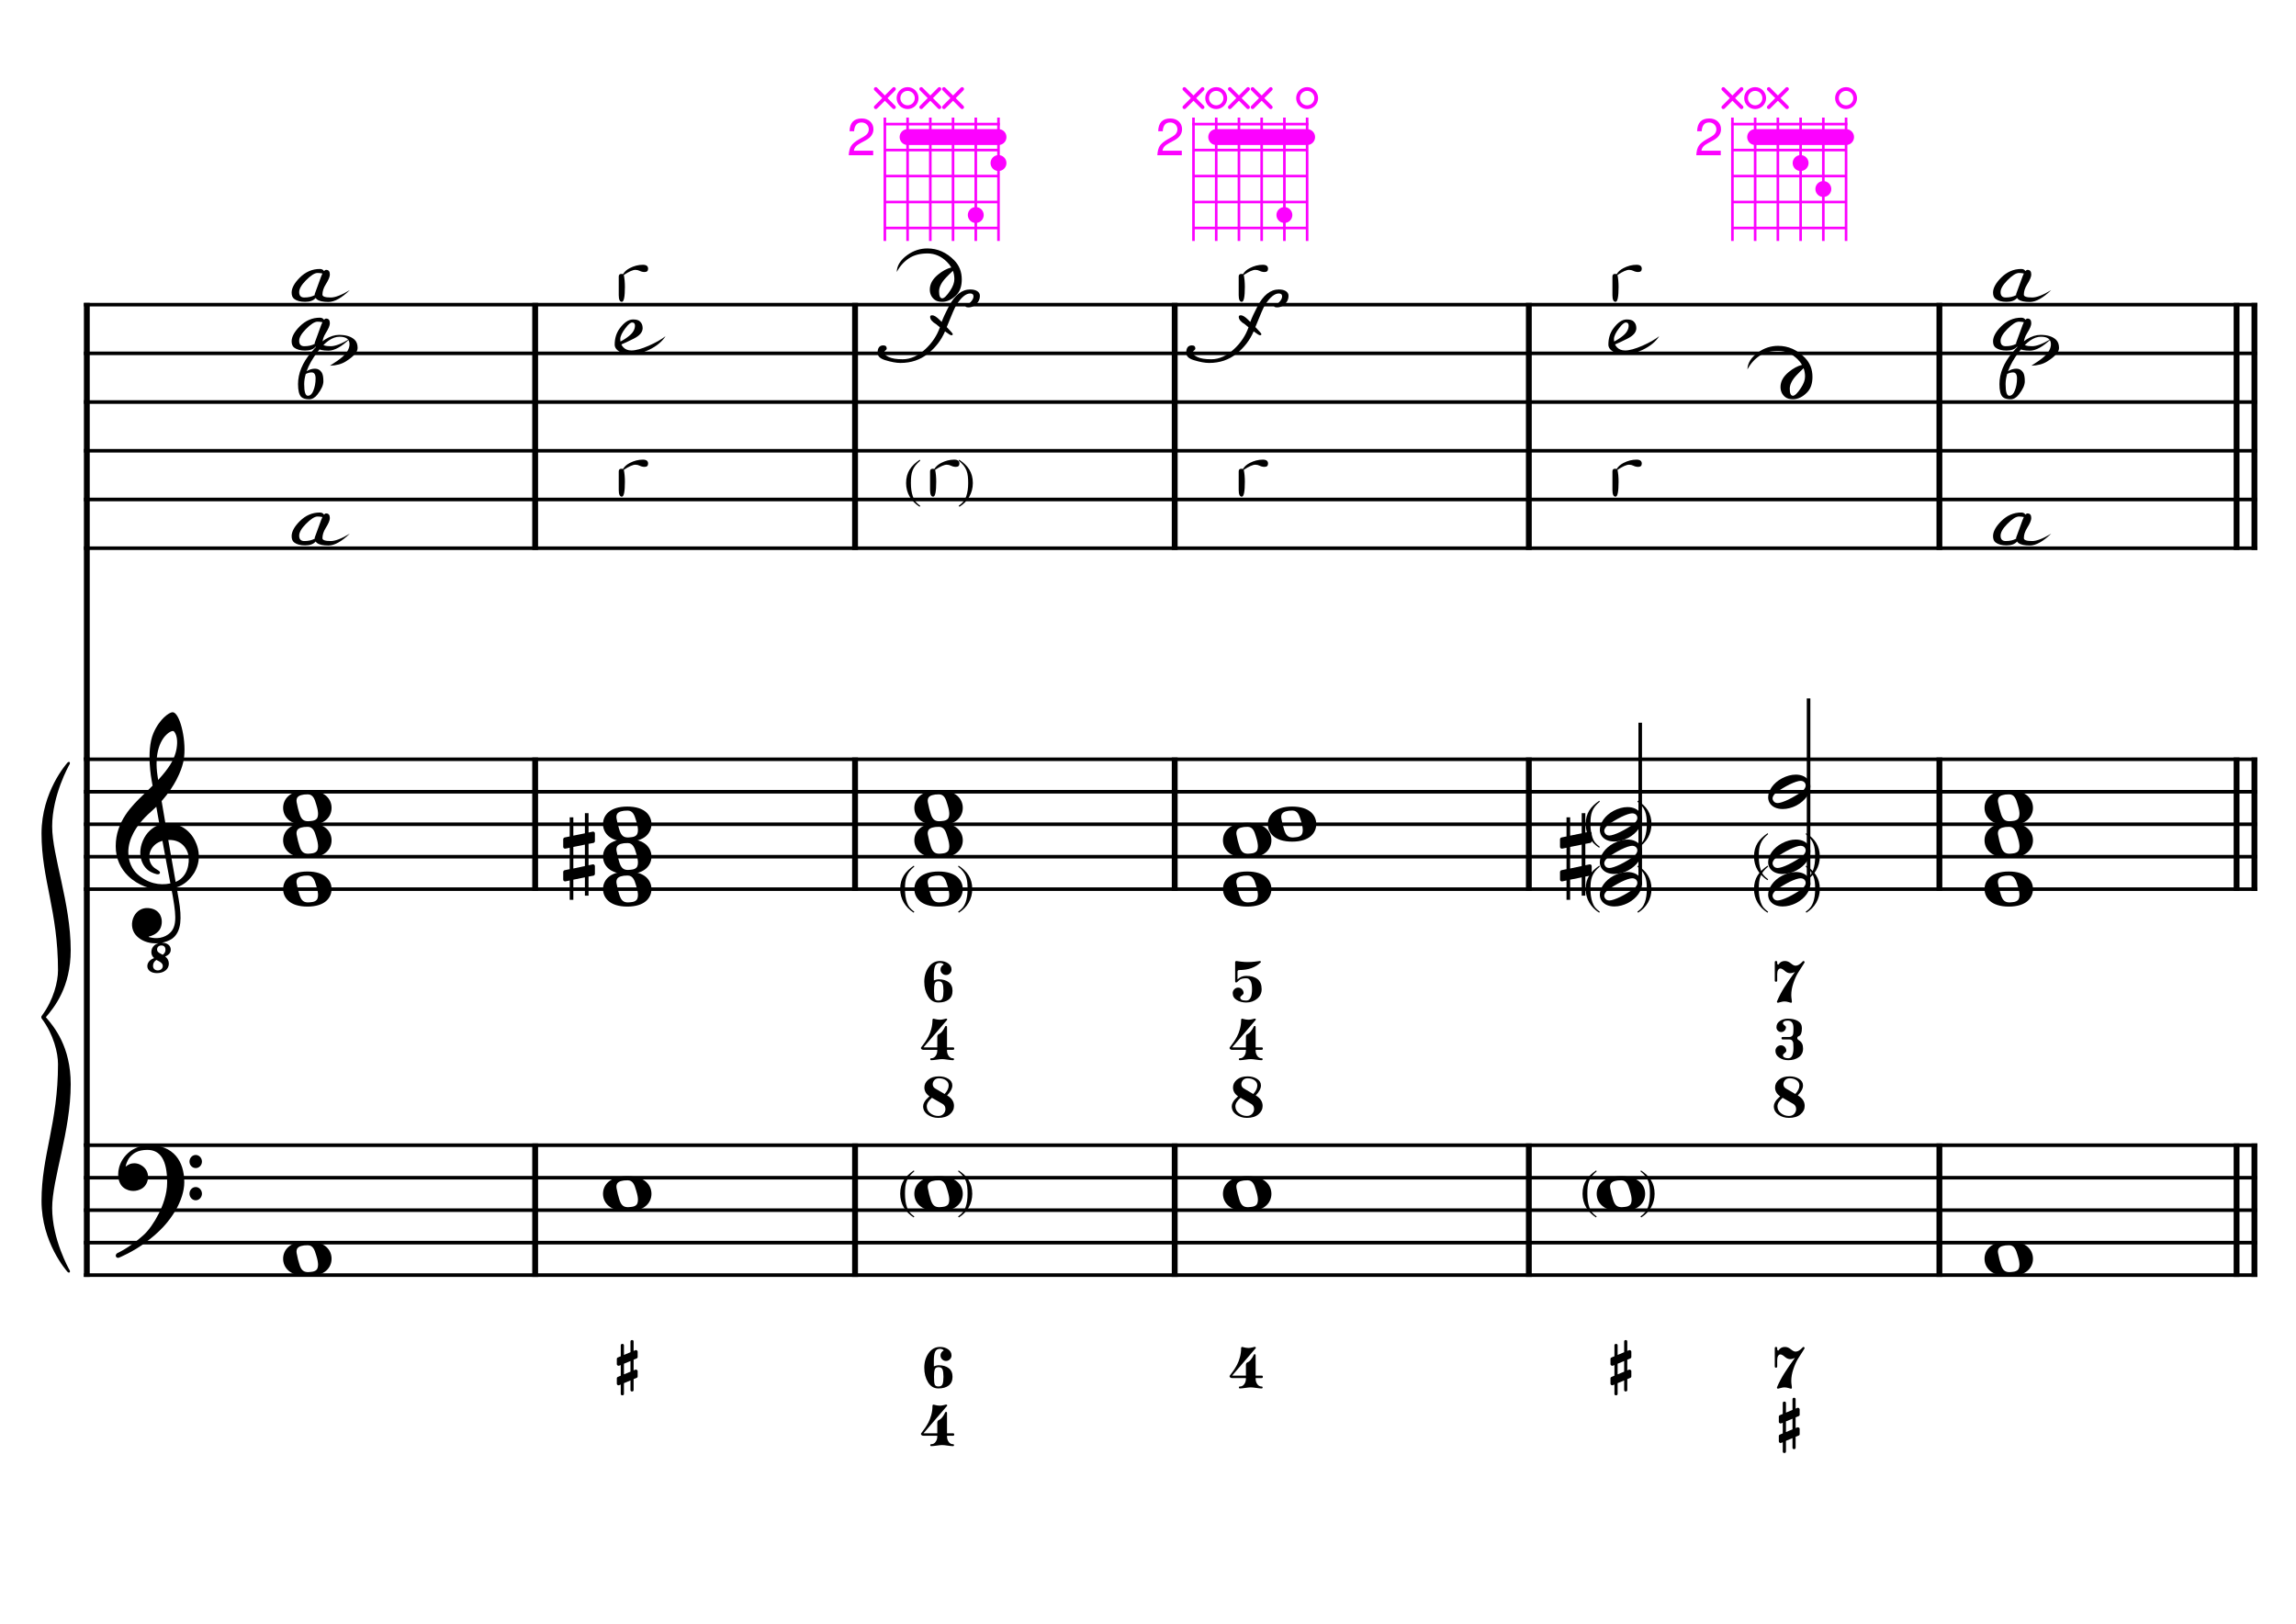 <?xml version="1.0" encoding="UTF-8" standalone="no"?>
<svg width="4209.44px" height="2976.38px" viewBox="0 0 4209.44 2976.38"
 xmlns="http://www.w3.org/2000/svg" xmlns:xlink="http://www.w3.org/1999/xlink" version="1.2" baseProfile="tiny">
<title>LaMineur (11)</title>
<desc>Generated by MuseScore 3.6.2</desc>
<polyline class="StaffLines" fill="none" stroke="#000000" stroke-width="6.55" stroke-linejoin="bevel" points="153.819,558.425 4138.58,558.425"/>
<polyline class="StaffLines" fill="none" stroke="#000000" stroke-width="6.55" stroke-linejoin="bevel" points="153.819,647.717 4138.58,647.717"/>
<polyline class="StaffLines" fill="none" stroke="#000000" stroke-width="6.55" stroke-linejoin="bevel" points="153.819,737.008 4138.58,737.008"/>
<polyline class="StaffLines" fill="none" stroke="#000000" stroke-width="6.55" stroke-linejoin="bevel" points="153.819,826.299 4138.58,826.299"/>
<polyline class="StaffLines" fill="none" stroke="#000000" stroke-width="6.55" stroke-linejoin="bevel" points="153.819,915.591 4138.58,915.591"/>
<polyline class="StaffLines" fill="none" stroke="#000000" stroke-width="6.55" stroke-linejoin="bevel" points="153.819,1004.88 4138.58,1004.88"/>
<polyline class="StaffLines" fill="none" stroke="#000000" stroke-width="6.55" stroke-linejoin="bevel" points="153.819,1391.81 4138.58,1391.81"/>
<polyline class="StaffLines" fill="none" stroke="#000000" stroke-width="6.55" stroke-linejoin="bevel" points="153.819,1451.34 4138.58,1451.34"/>
<polyline class="StaffLines" fill="none" stroke="#000000" stroke-width="6.55" stroke-linejoin="bevel" points="153.819,1510.87 4138.58,1510.87"/>
<polyline class="StaffLines" fill="none" stroke="#000000" stroke-width="6.55" stroke-linejoin="bevel" points="153.819,1570.39 4138.58,1570.39"/>
<polyline class="StaffLines" fill="none" stroke="#000000" stroke-width="6.55" stroke-linejoin="bevel" points="153.819,1629.92 4138.58,1629.92"/>
<polyline class="StaffLines" fill="none" stroke="#000000" stroke-width="6.55" stroke-linejoin="bevel" points="153.819,2099.26 4138.58,2099.26"/>
<polyline class="StaffLines" fill="none" stroke="#000000" stroke-width="6.55" stroke-linejoin="bevel" points="153.819,2158.79 4138.58,2158.79"/>
<polyline class="StaffLines" fill="none" stroke="#000000" stroke-width="6.55" stroke-linejoin="bevel" points="153.819,2218.32 4138.58,2218.32"/>
<polyline class="StaffLines" fill="none" stroke="#000000" stroke-width="6.55" stroke-linejoin="bevel" points="153.819,2277.85 4138.58,2277.85"/>
<polyline class="StaffLines" fill="none" stroke="#000000" stroke-width="6.55" stroke-linejoin="bevel" points="153.819,2337.37 4138.58,2337.37"/>
<path class="Symbol" transform="matrix(2.381,0,0,2.381,1650.37,2188.56)" d="M0,-0.1 C0,7.7 4,14 10.4,18.1 L10.9,17.4 C7.5,14.8 6.3,13.3 5.2,10.1 C4.2,7.2 3.7,4 3.7,-0.2 C3.7,-8.1 4.8,-12.3 10.9,-17.4 L10.5,-18.1 C3.9,-13.6 0,-8.5 0,-0.1"/>
<path class="Symbol" transform="matrix(2.381,0,0,2.381,1765.13,2188.56)" d="M3.7,-0.2 C3.7,4 3.2,7.2 2.2,10.1 C1,13.3 -0.2,14.8 -3.6,17.4 L-3,18.1 C3.4,14.1 7.3,7.6 7.3,-0.1 C7.3,-8.4 3.4,-13.8 -3.2,-18.1 L-3.6,-17.4 C2.6,-12.4 3.7,-8.1 3.7,-0.2"/>
<path class="Symbol" transform="matrix(2.381,0,0,2.381,1650.37,1629.92)" d="M0,-0.1 C0,7.7 4,14 10.4,18.1 L10.9,17.4 C7.5,14.8 6.3,13.3 5.2,10.1 C4.2,7.2 3.7,4 3.7,-0.2 C3.7,-8.1 4.8,-12.3 10.9,-17.4 L10.5,-18.1 C3.9,-13.6 0,-8.5 0,-0.1"/>
<path class="Symbol" transform="matrix(2.381,0,0,2.381,1765.13,1629.92)" d="M3.7,-0.2 C3.7,4 3.2,7.2 2.2,10.1 C1,13.3 -0.2,14.8 -3.6,17.4 L-3,18.1 C3.4,14.1 7.3,7.6 7.3,-0.1 C7.3,-8.4 3.4,-13.8 -3.2,-18.1 L-3.6,-17.4 C2.6,-12.4 3.7,-8.1 3.7,-0.2"/>
<path class="Symbol" transform="matrix(2.381,0,0,2.381,1661.21,885.827)" d="M0,-0.1 C0,7.7 4,14 10.4,18.1 L10.9,17.4 C7.5,14.8 6.3,13.3 5.2,10.1 C4.2,7.2 3.7,4 3.7,-0.2 C3.7,-8.1 4.8,-12.3 10.9,-17.4 L10.5,-18.1 C3.9,-13.6 0,-8.5 0,-0.1"/>
<path class="Symbol" transform="matrix(2.381,0,0,2.381,1766.22,885.827)" d="M3.7,-0.2 C3.7,4 3.2,7.2 2.2,10.1 C1,13.3 -0.2,14.8 -3.6,17.4 L-3,18.1 C3.4,14.1 7.3,7.6 7.3,-0.1 C7.3,-8.4 3.4,-13.8 -3.2,-18.1 L-3.6,-17.4 C2.6,-12.4 3.7,-8.1 3.7,-0.2"/>
<path class="Symbol" transform="matrix(2.381,0,0,2.381,2907.12,1629.92)" d="M0,-0.1 C0,7.7 4,14 10.4,18.1 L10.9,17.4 C7.5,14.8 6.3,13.3 5.2,10.1 C4.2,7.2 3.7,4 3.7,-0.2 C3.7,-8.1 4.8,-12.3 10.9,-17.4 L10.5,-18.1 C3.9,-13.6 0,-8.5 0,-0.1"/>
<path class="Symbol" transform="matrix(2.381,0,0,2.381,3010.43,1629.92)" d="M3.7,-0.2 C3.7,4 3.2,7.2 2.2,10.1 C1,13.3 -0.2,14.8 -3.6,17.4 L-3,18.1 C3.4,14.1 7.3,7.6 7.3,-0.1 C7.3,-8.4 3.4,-13.8 -3.2,-18.1 L-3.6,-17.4 C2.6,-12.4 3.7,-8.1 3.7,-0.2"/>
<path class="Symbol" transform="matrix(2.381,0,0,2.381,2907.12,1510.87)" d="M0,-0.1 C0,7.7 4,14 10.4,18.1 L10.9,17.4 C7.5,14.8 6.3,13.3 5.2,10.1 C4.2,7.2 3.7,4 3.7,-0.2 C3.7,-8.1 4.8,-12.3 10.9,-17.4 L10.5,-18.1 C3.9,-13.6 0,-8.5 0,-0.1"/>
<path class="Symbol" transform="matrix(2.381,0,0,2.381,3010.43,1510.87)" d="M3.7,-0.2 C3.7,4 3.2,7.2 2.2,10.1 C1,13.3 -0.2,14.8 -3.6,17.4 L-3,18.1 C3.4,14.1 7.3,7.6 7.3,-0.1 C7.3,-8.4 3.4,-13.8 -3.2,-18.1 L-3.6,-17.4 C2.6,-12.4 3.7,-8.1 3.7,-0.2"/>
<path class="Symbol" transform="matrix(2.381,0,0,2.381,2901.4,2188.56)" d="M0,-0.1 C0,7.7 4,14 10.4,18.1 L10.9,17.4 C7.5,14.8 6.3,13.3 5.2,10.1 C4.2,7.2 3.7,4 3.7,-0.2 C3.7,-8.1 4.8,-12.3 10.9,-17.4 L10.5,-18.1 C3.9,-13.6 0,-8.5 0,-0.1"/>
<path class="Symbol" transform="matrix(2.381,0,0,2.381,3016.15,2188.56)" d="M3.7,-0.2 C3.7,4 3.2,7.2 2.2,10.1 C1,13.3 -0.2,14.8 -3.6,17.4 L-3,18.1 C3.4,14.1 7.3,7.6 7.3,-0.1 C7.3,-8.4 3.4,-13.8 -3.2,-18.1 L-3.6,-17.4 C2.6,-12.4 3.7,-8.1 3.7,-0.2"/>
<path class="Symbol" transform="matrix(2.381,0,0,2.381,3215.73,1629.92)" d="M0,-0.1 C0,7.7 4,14 10.4,18.1 L10.9,17.4 C7.5,14.8 6.3,13.3 5.2,10.1 C4.2,7.2 3.7,4 3.7,-0.2 C3.7,-8.1 4.8,-12.3 10.9,-17.4 L10.5,-18.1 C3.9,-13.6 0,-8.5 0,-0.1"/>
<path class="Symbol" transform="matrix(2.381,0,0,2.381,3319.05,1629.92)" d="M3.7,-0.2 C3.7,4 3.2,7.2 2.2,10.1 C1,13.3 -0.2,14.8 -3.6,17.4 L-3,18.1 C3.4,14.1 7.3,7.6 7.3,-0.1 C7.3,-8.4 3.4,-13.8 -3.2,-18.1 L-3.6,-17.4 C2.6,-12.4 3.7,-8.1 3.7,-0.2"/>
<path class="Symbol" transform="matrix(2.381,0,0,2.381,3215.73,1570.39)" d="M0,-0.1 C0,7.7 4,14 10.4,18.1 L10.9,17.4 C7.5,14.8 6.3,13.3 5.2,10.1 C4.2,7.2 3.7,4 3.7,-0.2 C3.7,-8.1 4.8,-12.3 10.9,-17.4 L10.5,-18.1 C3.9,-13.6 0,-8.5 0,-0.1"/>
<path class="Symbol" transform="matrix(2.381,0,0,2.381,3319.05,1570.39)" d="M3.7,-0.2 C3.7,4 3.2,7.2 2.2,10.1 C1,13.3 -0.2,14.8 -3.6,17.4 L-3,18.1 C3.4,14.1 7.3,7.6 7.3,-0.1 C7.3,-8.4 3.4,-13.8 -3.2,-18.1 L-3.6,-17.4 C2.6,-12.4 3.7,-8.1 3.7,-0.2"/>
<polyline class="BarLine" fill="none" stroke="#000000" stroke-width="10.71" stroke-linejoin="bevel" points="159.176,2095.99 159.176,2340.65"/>
<polyline class="BarLine" fill="none" stroke="#000000" stroke-width="10.71" stroke-linejoin="bevel" points="981.152,2095.99 981.152,2340.65"/>
<polyline class="BarLine" fill="none" stroke="#000000" stroke-width="10.71" stroke-linejoin="bevel" points="1567.63,2095.99 1567.63,2340.65"/>
<polyline class="BarLine" fill="none" stroke="#000000" stroke-width="10.71" stroke-linejoin="bevel" points="2153.69,2095.99 2153.69,2340.65"/>
<polyline class="BarLine" fill="none" stroke="#000000" stroke-width="10.71" stroke-linejoin="bevel" points="2802.94,2095.99 2802.94,2340.65"/>
<polyline class="BarLine" fill="none" stroke="#000000" stroke-width="10.71" stroke-linejoin="bevel" points="3555.66,2095.99 3555.66,2340.65"/>
<polyline class="BarLine" fill="none" stroke="#000000" stroke-width="10.71" stroke-linejoin="bevel" points="4100.48,2095.99 4100.48,2340.65"/>
<polyline class="BarLine" fill="none" stroke="#000000" stroke-width="10.71" stroke-linejoin="bevel" points="4133.22,2095.99 4133.22,2340.65"/>
<polyline class="BarLine" fill="none" stroke="#000000" stroke-width="10.71" stroke-linejoin="bevel" points="159.176,1388.54 159.176,2099.26"/>
<polyline class="BarLine" fill="none" stroke="#000000" stroke-width="10.71" stroke-linejoin="bevel" points="981.152,1388.54 981.152,1633.2"/>
<polyline class="BarLine" fill="none" stroke="#000000" stroke-width="10.71" stroke-linejoin="bevel" points="1567.63,1388.54 1567.63,1633.2"/>
<polyline class="BarLine" fill="none" stroke="#000000" stroke-width="10.71" stroke-linejoin="bevel" points="2153.69,1388.54 2153.69,1633.2"/>
<polyline class="BarLine" fill="none" stroke="#000000" stroke-width="10.71" stroke-linejoin="bevel" points="2802.94,1388.54 2802.94,1633.2"/>
<polyline class="BarLine" fill="none" stroke="#000000" stroke-width="10.71" stroke-linejoin="bevel" points="3555.66,1388.54 3555.66,1633.2"/>
<polyline class="BarLine" fill="none" stroke="#000000" stroke-width="10.71" stroke-linejoin="bevel" points="4100.48,1388.54 4100.48,1633.2"/>
<polyline class="BarLine" fill="none" stroke="#000000" stroke-width="10.71" stroke-linejoin="bevel" points="4133.22,1388.54 4133.22,1633.2"/>
<polyline class="BarLine" fill="none" stroke="#000000" stroke-width="10.71" stroke-linejoin="bevel" points="159.176,555.151 159.176,1391.81"/>
<polyline class="BarLine" fill="none" stroke="#000000" stroke-width="10.71" stroke-linejoin="bevel" points="981.152,555.151 981.152,1008.16"/>
<polyline class="BarLine" fill="none" stroke="#000000" stroke-width="10.71" stroke-linejoin="bevel" points="1567.63,555.151 1567.63,1008.16"/>
<polyline class="BarLine" fill="none" stroke="#000000" stroke-width="10.71" stroke-linejoin="bevel" points="2153.69,555.151 2153.69,1008.16"/>
<polyline class="BarLine" fill="none" stroke="#000000" stroke-width="10.71" stroke-linejoin="bevel" points="2802.94,555.151 2802.94,1008.16"/>
<polyline class="BarLine" fill="none" stroke="#000000" stroke-width="10.71" stroke-linejoin="bevel" points="3555.66,555.151 3555.66,1008.16"/>
<polyline class="BarLine" fill="none" stroke="#000000" stroke-width="10.71" stroke-linejoin="bevel" points="4100.48,555.151 4100.48,1008.16"/>
<polyline class="BarLine" fill="none" stroke="#000000" stroke-width="10.71" stroke-linejoin="bevel" points="4133.22,555.151 4133.22,1008.16"/>
<path class="Accidental" transform="matrix(2.381,0,0,2.381,1032.58,1570.39)" d="M23.3,-10.6 C23.9,-10.7 24.4,-11.4 24.4,-12 L24.4,-17.9 C24.4,-18.7 23.8,-19.3 23,-19.3 L22.8,-19.3 L19.5,-18.6 L19.5,-33.5 L16.7,-33.5 L16.7,-18 L7.8,-16.2 L7.8,-30.3 L5,-30.3 L5,-15.6 L1.1,-14.8 C0.5,-14.7 0,-14 0,-13.4 L0,-13.2 L0,-7.4 L0,-7.6 C0,-6.8 0.6,-6.2 1.4,-6.2 L1.7,-6.2 L5,-6.9 L5,9.6 L1.1,10.4 C0.5,10.5 0,11.2 0,11.8 L0,17.6 C0,18.4 0.6,19 1.4,19 L1.7,19 L5,18.3 L5,33.2 L7.8,33.2 L7.8,17.7 L16.7,15.9 L16.7,30 L19.5,30 L19.5,15.3 L23.3,14.6 C23.9,14.5 24.4,13.8 24.4,13.2 L24.4,7.3 C24.4,6.5 23.8,5.9 23,5.9 L22.8,5.9 L19.5,6.6 L19.5,-9.9 L23.3,-10.6 M7.8,9.1 L7.8,-7.5 L16.7,-9.3 L16.7,7.2 L7.8,9.1 "/>
<path class="Accidental" transform="matrix(2.381,0,0,2.381,2860.09,1570.39)" d="M23.3,-10.6 C23.9,-10.7 24.4,-11.4 24.4,-12 L24.4,-17.9 C24.4,-18.7 23.8,-19.3 23,-19.3 L22.8,-19.3 L19.5,-18.6 L19.5,-33.5 L16.7,-33.5 L16.7,-18 L7.8,-16.2 L7.8,-30.3 L5,-30.3 L5,-15.6 L1.1,-14.8 C0.5,-14.7 0,-14 0,-13.4 L0,-13.2 L0,-7.4 L0,-7.6 C0,-6.8 0.6,-6.2 1.4,-6.2 L1.7,-6.2 L5,-6.9 L5,9.6 L1.1,10.4 C0.5,10.5 0,11.2 0,11.8 L0,17.6 C0,18.4 0.6,19 1.4,19 L1.7,19 L5,18.3 L5,33.2 L7.8,33.2 L7.8,17.7 L16.7,15.9 L16.7,30 L19.5,30 L19.5,15.3 L23.3,14.6 C23.9,14.5 24.4,13.8 24.4,13.2 L24.4,7.3 C24.4,6.5 23.8,5.9 23,5.9 L22.8,5.9 L19.5,6.6 L19.5,-9.9 L23.3,-10.6 M7.8,9.1 L7.8,-7.5 L16.7,-9.3 L16.7,7.2 L7.8,9.1 "/>
<polyline class="Stem" fill="none" stroke="#000000" stroke-width="6.55" stroke-linejoin="bevel" points="3007.16,1622.3 3007.16,1324.84"/>
<polyline class="Stem" fill="none" stroke="#000000" stroke-width="6.55" stroke-linejoin="bevel" points="3315.78,1622.3 3315.78,1280.2"/>
<path class="Note" transform="matrix(2.381,0,0,2.381,519.076,2307.61)" d="M18.7,-13.6 C4.9,-13.6 0,-6.6 0,-0.1 C0,6.4 4.9,13.4 18.7,13.4 C32.5,13.4 37.3,6.4 37.3,-0.1 C37.3,-6.6 32.5,-13.6 18.7,-13.6 M10.4,-4.5 C10.3,-4.9 10.3,-5.3 10.3,-5.7 C10.3,-6.5 10.5,-7.3 10.9,-8 C11.6,-9 12.8,-9.7 14.3,-10 C15.6,-10.3 16.3,-10.5 18.9,-10.5 L19,-10.5 C23,-10.5 24.3,-6.8 25.4,-3 L25.7,-2 C26.5,0.6 26.9,2.8 26.9,4.5 C26.9,5.7 26.7,6.8 26.3,7.6 C25.7,8.7 24.7,9.4 23,9.8 C22.1,10 20.6,10.1 20.6,10.1 C20.1,10.1 19.7,10.2 19.3,10.2 C16.1,10.2 14.1,9 12.7,4.7 C11.5,1 11.3,-0.1 10.4,-4.5"/>
<path class="Note" transform="matrix(2.381,0,0,2.381,1105.56,2188.56)" d="M18.7,-13.6 C4.9,-13.6 0,-6.6 0,-0.1 C0,6.4 4.9,13.4 18.7,13.4 C32.5,13.4 37.3,6.4 37.3,-0.1 C37.3,-6.6 32.5,-13.6 18.7,-13.6 M10.4,-4.5 C10.3,-4.9 10.3,-5.3 10.3,-5.7 C10.3,-6.5 10.5,-7.3 10.9,-8 C11.6,-9 12.8,-9.7 14.3,-10 C15.6,-10.3 16.3,-10.5 18.9,-10.5 L19,-10.5 C23,-10.5 24.3,-6.8 25.4,-3 L25.7,-2 C26.5,0.6 26.9,2.8 26.9,4.5 C26.9,5.7 26.7,6.8 26.3,7.6 C25.7,8.7 24.7,9.4 23,9.8 C22.1,10 20.6,10.1 20.6,10.1 C20.1,10.1 19.7,10.2 19.3,10.2 C16.1,10.2 14.1,9 12.7,4.7 C11.5,1 11.3,-0.1 10.4,-4.5"/>
<path class="Note" transform="matrix(2.381,0,0,2.381,1676.33,2188.56)" d="M18.7,-13.6 C4.9,-13.6 0,-6.6 0,-0.1 C0,6.4 4.9,13.4 18.7,13.4 C32.5,13.4 37.3,6.4 37.3,-0.1 C37.3,-6.6 32.5,-13.6 18.7,-13.6 M10.4,-4.5 C10.3,-4.9 10.3,-5.3 10.3,-5.7 C10.3,-6.5 10.5,-7.3 10.9,-8 C11.6,-9 12.8,-9.7 14.3,-10 C15.6,-10.3 16.3,-10.5 18.9,-10.5 L19,-10.5 C23,-10.5 24.3,-6.8 25.4,-3 L25.7,-2 C26.5,0.6 26.9,2.8 26.9,4.5 C26.9,5.7 26.7,6.8 26.3,7.6 C25.7,8.7 24.7,9.4 23,9.8 C22.1,10 20.6,10.1 20.6,10.1 C20.1,10.1 19.7,10.2 19.3,10.2 C16.1,10.2 14.1,9 12.7,4.7 C11.5,1 11.3,-0.1 10.4,-4.5"/>
<path class="Note" transform="matrix(2.381,0,0,2.381,2242.16,2188.56)" d="M18.7,-13.6 C4.9,-13.6 0,-6.6 0,-0.1 C0,6.4 4.9,13.4 18.7,13.4 C32.5,13.4 37.3,6.4 37.3,-0.1 C37.3,-6.6 32.5,-13.6 18.7,-13.6 M10.4,-4.5 C10.3,-4.9 10.3,-5.3 10.3,-5.7 C10.3,-6.5 10.5,-7.3 10.9,-8 C11.6,-9 12.8,-9.7 14.3,-10 C15.6,-10.3 16.3,-10.5 18.9,-10.5 L19,-10.5 C23,-10.5 24.3,-6.8 25.4,-3 L25.7,-2 C26.5,0.6 26.9,2.8 26.9,4.5 C26.9,5.7 26.7,6.8 26.3,7.6 C25.7,8.7 24.7,9.4 23,9.8 C22.1,10 20.6,10.1 20.6,10.1 C20.1,10.1 19.7,10.2 19.3,10.2 C16.1,10.2 14.1,9 12.7,4.7 C11.5,1 11.3,-0.1 10.4,-4.5"/>
<path class="Note" transform="matrix(2.381,0,0,2.381,3638.4,2307.61)" d="M18.7,-13.6 C4.9,-13.6 0,-6.6 0,-0.1 C0,6.4 4.9,13.4 18.7,13.4 C32.5,13.4 37.3,6.4 37.3,-0.1 C37.3,-6.6 32.5,-13.6 18.7,-13.6 M10.4,-4.5 C10.3,-4.9 10.3,-5.3 10.3,-5.7 C10.3,-6.5 10.5,-7.3 10.9,-8 C11.6,-9 12.8,-9.7 14.3,-10 C15.6,-10.3 16.3,-10.5 18.9,-10.5 L19,-10.5 C23,-10.5 24.3,-6.8 25.4,-3 L25.7,-2 C26.5,0.6 26.9,2.8 26.9,4.5 C26.9,5.7 26.7,6.8 26.3,7.6 C25.7,8.7 24.7,9.4 23,9.8 C22.1,10 20.6,10.1 20.6,10.1 C20.1,10.1 19.7,10.2 19.3,10.2 C16.1,10.2 14.1,9 12.7,4.7 C11.5,1 11.3,-0.1 10.4,-4.5"/>
<path class="Note" transform="matrix(2.381,0,0,2.381,519.076,1629.92)" d="M18.7,-13.6 C4.9,-13.6 0,-6.6 0,-0.1 C0,6.4 4.9,13.4 18.7,13.4 C32.5,13.4 37.3,6.4 37.3,-0.1 C37.3,-6.6 32.5,-13.6 18.7,-13.6 M10.4,-4.5 C10.3,-4.9 10.3,-5.3 10.3,-5.7 C10.3,-6.5 10.5,-7.3 10.9,-8 C11.6,-9 12.8,-9.7 14.3,-10 C15.6,-10.3 16.3,-10.5 18.9,-10.5 L19,-10.5 C23,-10.5 24.3,-6.8 25.4,-3 L25.7,-2 C26.5,0.6 26.9,2.8 26.9,4.5 C26.9,5.7 26.7,6.8 26.3,7.6 C25.7,8.7 24.7,9.4 23,9.8 C22.1,10 20.6,10.1 20.6,10.1 C20.1,10.1 19.7,10.2 19.3,10.2 C16.1,10.2 14.1,9 12.7,4.7 C11.5,1 11.3,-0.1 10.4,-4.5"/>
<path class="Note" transform="matrix(2.381,0,0,2.381,519.076,1540.63)" d="M18.7,-13.6 C4.9,-13.6 0,-6.6 0,-0.1 C0,6.4 4.9,13.4 18.7,13.4 C32.5,13.4 37.3,6.4 37.3,-0.1 C37.3,-6.6 32.5,-13.6 18.7,-13.6 M10.4,-4.5 C10.3,-4.9 10.3,-5.3 10.3,-5.7 C10.3,-6.5 10.5,-7.3 10.9,-8 C11.6,-9 12.8,-9.7 14.3,-10 C15.6,-10.3 16.3,-10.5 18.9,-10.5 L19,-10.5 C23,-10.5 24.3,-6.8 25.4,-3 L25.7,-2 C26.5,0.6 26.9,2.8 26.9,4.5 C26.9,5.7 26.7,6.8 26.3,7.6 C25.7,8.7 24.7,9.4 23,9.8 C22.1,10 20.6,10.1 20.6,10.1 C20.1,10.1 19.7,10.2 19.3,10.2 C16.1,10.2 14.1,9 12.7,4.7 C11.5,1 11.3,-0.1 10.4,-4.5"/>
<path class="Note" transform="matrix(2.381,0,0,2.381,519.076,1481.1)" d="M18.7,-13.6 C4.9,-13.6 0,-6.6 0,-0.1 C0,6.4 4.9,13.4 18.7,13.4 C32.5,13.4 37.3,6.4 37.3,-0.1 C37.3,-6.6 32.5,-13.6 18.7,-13.6 M10.4,-4.5 C10.3,-4.9 10.3,-5.3 10.3,-5.7 C10.3,-6.5 10.5,-7.3 10.9,-8 C11.6,-9 12.8,-9.7 14.3,-10 C15.6,-10.3 16.3,-10.5 18.9,-10.5 L19,-10.5 C23,-10.5 24.3,-6.8 25.4,-3 L25.7,-2 C26.5,0.6 26.9,2.8 26.9,4.5 C26.9,5.7 26.7,6.8 26.3,7.6 C25.7,8.7 24.7,9.4 23,9.8 C22.1,10 20.6,10.1 20.6,10.1 C20.1,10.1 19.7,10.2 19.3,10.2 C16.1,10.2 14.1,9 12.7,4.7 C11.5,1 11.3,-0.1 10.4,-4.5"/>
<path class="Note" transform="matrix(2.381,0,0,2.381,1105.56,1629.92)" d="M18.7,-13.6 C4.9,-13.6 0,-6.6 0,-0.1 C0,6.4 4.9,13.4 18.7,13.4 C32.5,13.4 37.3,6.4 37.3,-0.1 C37.3,-6.6 32.5,-13.6 18.7,-13.6 M10.4,-4.5 C10.3,-4.9 10.3,-5.3 10.3,-5.7 C10.3,-6.5 10.5,-7.3 10.9,-8 C11.6,-9 12.8,-9.7 14.3,-10 C15.6,-10.3 16.3,-10.5 18.9,-10.5 L19,-10.5 C23,-10.5 24.3,-6.8 25.4,-3 L25.7,-2 C26.5,0.6 26.9,2.8 26.9,4.5 C26.9,5.7 26.7,6.8 26.3,7.6 C25.7,8.7 24.7,9.4 23,9.8 C22.1,10 20.6,10.1 20.6,10.1 C20.1,10.1 19.7,10.2 19.3,10.2 C16.1,10.2 14.1,9 12.7,4.7 C11.5,1 11.3,-0.1 10.4,-4.5"/>
<path class="Note" transform="matrix(2.381,0,0,2.381,1105.56,1570.39)" d="M18.7,-13.6 C4.9,-13.6 0,-6.6 0,-0.1 C0,6.4 4.9,13.4 18.7,13.4 C32.5,13.4 37.3,6.4 37.3,-0.1 C37.3,-6.6 32.5,-13.6 18.7,-13.6 M10.4,-4.5 C10.3,-4.9 10.3,-5.3 10.3,-5.7 C10.3,-6.5 10.5,-7.3 10.9,-8 C11.6,-9 12.8,-9.7 14.3,-10 C15.6,-10.3 16.3,-10.5 18.9,-10.5 L19,-10.5 C23,-10.5 24.3,-6.8 25.4,-3 L25.7,-2 C26.5,0.6 26.9,2.8 26.9,4.5 C26.9,5.7 26.7,6.8 26.3,7.6 C25.7,8.7 24.7,9.4 23,9.8 C22.1,10 20.6,10.1 20.6,10.1 C20.1,10.1 19.7,10.2 19.3,10.2 C16.1,10.2 14.1,9 12.7,4.7 C11.5,1 11.3,-0.1 10.4,-4.5"/>
<path class="Note" transform="matrix(2.381,0,0,2.381,1105.56,1510.87)" d="M18.7,-13.6 C4.9,-13.6 0,-6.6 0,-0.1 C0,6.4 4.9,13.4 18.7,13.4 C32.5,13.4 37.3,6.4 37.3,-0.1 C37.3,-6.6 32.5,-13.6 18.7,-13.6 M10.4,-4.5 C10.3,-4.9 10.3,-5.3 10.3,-5.7 C10.3,-6.5 10.5,-7.3 10.9,-8 C11.6,-9 12.8,-9.7 14.3,-10 C15.6,-10.3 16.3,-10.5 18.9,-10.5 L19,-10.5 C23,-10.5 24.3,-6.8 25.4,-3 L25.7,-2 C26.5,0.6 26.9,2.8 26.9,4.5 C26.9,5.7 26.7,6.8 26.3,7.6 C25.7,8.7 24.7,9.4 23,9.8 C22.1,10 20.6,10.1 20.6,10.1 C20.1,10.1 19.7,10.2 19.3,10.2 C16.1,10.2 14.1,9 12.7,4.7 C11.5,1 11.3,-0.1 10.4,-4.5"/>
<path class="Note" transform="matrix(2.381,0,0,2.381,1676.33,1629.92)" d="M18.7,-13.6 C4.9,-13.6 0,-6.6 0,-0.1 C0,6.4 4.9,13.4 18.7,13.4 C32.5,13.4 37.3,6.4 37.3,-0.1 C37.3,-6.6 32.5,-13.6 18.7,-13.6 M10.4,-4.5 C10.3,-4.9 10.3,-5.3 10.3,-5.7 C10.3,-6.5 10.5,-7.3 10.9,-8 C11.6,-9 12.8,-9.7 14.3,-10 C15.6,-10.3 16.3,-10.5 18.9,-10.5 L19,-10.5 C23,-10.5 24.3,-6.8 25.4,-3 L25.7,-2 C26.5,0.6 26.9,2.8 26.9,4.5 C26.9,5.7 26.7,6.8 26.3,7.6 C25.7,8.7 24.7,9.4 23,9.8 C22.1,10 20.6,10.1 20.6,10.1 C20.1,10.1 19.7,10.2 19.3,10.2 C16.1,10.2 14.1,9 12.7,4.7 C11.5,1 11.3,-0.1 10.4,-4.5"/>
<path class="Note" transform="matrix(2.381,0,0,2.381,1676.33,1540.63)" d="M18.7,-13.6 C4.9,-13.6 0,-6.6 0,-0.1 C0,6.4 4.9,13.4 18.7,13.4 C32.5,13.4 37.3,6.4 37.3,-0.1 C37.3,-6.6 32.5,-13.6 18.7,-13.6 M10.4,-4.5 C10.3,-4.9 10.3,-5.3 10.3,-5.7 C10.3,-6.5 10.5,-7.3 10.9,-8 C11.6,-9 12.8,-9.7 14.3,-10 C15.6,-10.3 16.3,-10.5 18.9,-10.5 L19,-10.5 C23,-10.5 24.3,-6.8 25.4,-3 L25.7,-2 C26.5,0.6 26.9,2.8 26.9,4.5 C26.9,5.7 26.7,6.8 26.3,7.6 C25.7,8.7 24.7,9.4 23,9.8 C22.1,10 20.6,10.1 20.6,10.1 C20.1,10.1 19.7,10.2 19.3,10.2 C16.1,10.2 14.1,9 12.7,4.7 C11.5,1 11.3,-0.1 10.4,-4.5"/>
<path class="Note" transform="matrix(2.381,0,0,2.381,1676.33,1481.1)" d="M18.7,-13.6 C4.9,-13.6 0,-6.6 0,-0.1 C0,6.4 4.9,13.4 18.7,13.4 C32.5,13.4 37.3,6.4 37.3,-0.1 C37.3,-6.6 32.5,-13.6 18.7,-13.6 M10.4,-4.5 C10.3,-4.9 10.3,-5.3 10.3,-5.7 C10.3,-6.5 10.5,-7.3 10.9,-8 C11.6,-9 12.8,-9.7 14.3,-10 C15.6,-10.3 16.3,-10.5 18.9,-10.5 L19,-10.5 C23,-10.5 24.3,-6.8 25.4,-3 L25.7,-2 C26.5,0.6 26.9,2.8 26.9,4.5 C26.9,5.7 26.7,6.8 26.3,7.6 C25.7,8.7 24.7,9.4 23,9.8 C22.1,10 20.6,10.1 20.6,10.1 C20.1,10.1 19.7,10.2 19.3,10.2 C16.1,10.2 14.1,9 12.7,4.7 C11.5,1 11.3,-0.1 10.4,-4.5"/>
<path class="Note" transform="matrix(2.381,0,0,2.381,2242.16,1629.92)" d="M18.7,-13.6 C4.9,-13.6 0,-6.6 0,-0.1 C0,6.4 4.9,13.4 18.7,13.4 C32.5,13.4 37.3,6.4 37.3,-0.1 C37.3,-6.6 32.5,-13.6 18.7,-13.6 M10.4,-4.5 C10.3,-4.9 10.3,-5.3 10.3,-5.7 C10.3,-6.5 10.5,-7.3 10.9,-8 C11.6,-9 12.8,-9.7 14.3,-10 C15.6,-10.3 16.3,-10.5 18.9,-10.5 L19,-10.5 C23,-10.5 24.3,-6.8 25.4,-3 L25.7,-2 C26.5,0.6 26.9,2.8 26.9,4.5 C26.9,5.7 26.7,6.8 26.3,7.6 C25.7,8.7 24.7,9.4 23,9.8 C22.1,10 20.6,10.1 20.6,10.1 C20.1,10.1 19.7,10.2 19.3,10.2 C16.1,10.2 14.1,9 12.7,4.7 C11.5,1 11.3,-0.1 10.4,-4.5"/>
<path class="Note" transform="matrix(2.381,0,0,2.381,2242.16,1540.63)" d="M18.7,-13.6 C4.9,-13.6 0,-6.6 0,-0.1 C0,6.4 4.9,13.4 18.7,13.4 C32.5,13.4 37.3,6.4 37.3,-0.1 C37.3,-6.6 32.5,-13.6 18.7,-13.6 M10.4,-4.5 C10.3,-4.9 10.3,-5.3 10.3,-5.7 C10.3,-6.5 10.5,-7.3 10.9,-8 C11.6,-9 12.8,-9.7 14.3,-10 C15.6,-10.3 16.3,-10.5 18.9,-10.5 L19,-10.5 C23,-10.5 24.3,-6.8 25.4,-3 L25.7,-2 C26.5,0.6 26.9,2.8 26.9,4.5 C26.9,5.7 26.7,6.8 26.3,7.6 C25.7,8.7 24.7,9.4 23,9.8 C22.1,10 20.6,10.1 20.6,10.1 C20.1,10.1 19.7,10.2 19.3,10.2 C16.1,10.2 14.1,9 12.7,4.7 C11.5,1 11.3,-0.1 10.4,-4.5"/>
<path class="Note" transform="matrix(2.381,0,0,2.381,2324.42,1510.87)" d="M18.7,-13.6 C4.9,-13.6 0,-6.6 0,-0.1 C0,6.4 4.9,13.4 18.7,13.4 C32.5,13.4 37.3,6.4 37.3,-0.1 C37.3,-6.6 32.5,-13.6 18.7,-13.6 M10.4,-4.5 C10.3,-4.9 10.3,-5.3 10.3,-5.7 C10.3,-6.5 10.5,-7.3 10.9,-8 C11.6,-9 12.8,-9.7 14.3,-10 C15.6,-10.3 16.3,-10.5 18.9,-10.5 L19,-10.5 C23,-10.5 24.3,-6.8 25.4,-3 L25.7,-2 C26.5,0.6 26.9,2.8 26.9,4.5 C26.9,5.7 26.7,6.8 26.3,7.6 C25.7,8.7 24.7,9.4 23,9.8 C22.1,10 20.6,10.1 20.6,10.1 C20.1,10.1 19.7,10.2 19.3,10.2 C16.1,10.2 14.1,9 12.7,4.7 C11.5,1 11.3,-0.1 10.4,-4.5"/>
<path class="Note" transform="matrix(2.381,0,0,2.381,3638.4,1629.92)" d="M18.7,-13.6 C4.9,-13.6 0,-6.6 0,-0.1 C0,6.4 4.9,13.4 18.7,13.4 C32.5,13.4 37.3,6.4 37.3,-0.1 C37.3,-6.6 32.5,-13.6 18.7,-13.6 M10.4,-4.5 C10.3,-4.9 10.3,-5.3 10.3,-5.7 C10.3,-6.5 10.5,-7.3 10.9,-8 C11.6,-9 12.8,-9.7 14.3,-10 C15.6,-10.3 16.3,-10.5 18.9,-10.5 L19,-10.5 C23,-10.5 24.3,-6.8 25.4,-3 L25.7,-2 C26.5,0.6 26.9,2.8 26.9,4.5 C26.9,5.7 26.7,6.8 26.3,7.6 C25.7,8.7 24.7,9.4 23,9.8 C22.1,10 20.6,10.1 20.6,10.1 C20.1,10.1 19.7,10.2 19.3,10.2 C16.1,10.2 14.1,9 12.7,4.7 C11.5,1 11.3,-0.1 10.4,-4.5"/>
<path class="Note" transform="matrix(2.381,0,0,2.381,3638.4,1540.63)" d="M18.7,-13.6 C4.9,-13.6 0,-6.6 0,-0.1 C0,6.4 4.9,13.4 18.7,13.4 C32.5,13.4 37.3,6.4 37.3,-0.1 C37.3,-6.6 32.5,-13.6 18.7,-13.6 M10.4,-4.5 C10.3,-4.9 10.3,-5.3 10.3,-5.7 C10.3,-6.5 10.5,-7.3 10.9,-8 C11.6,-9 12.8,-9.7 14.3,-10 C15.6,-10.3 16.3,-10.5 18.9,-10.5 L19,-10.5 C23,-10.5 24.3,-6.8 25.4,-3 L25.7,-2 C26.5,0.6 26.9,2.8 26.9,4.5 C26.9,5.7 26.7,6.8 26.3,7.6 C25.7,8.7 24.7,9.4 23,9.8 C22.1,10 20.6,10.1 20.6,10.1 C20.1,10.1 19.7,10.2 19.3,10.2 C16.1,10.2 14.1,9 12.7,4.7 C11.5,1 11.3,-0.1 10.4,-4.5"/>
<path class="Note" transform="matrix(2.381,0,0,2.381,3638.4,1481.1)" d="M18.7,-13.6 C4.9,-13.6 0,-6.6 0,-0.1 C0,6.4 4.9,13.4 18.7,13.4 C32.5,13.4 37.3,6.4 37.3,-0.1 C37.3,-6.6 32.5,-13.6 18.7,-13.6 M10.4,-4.5 C10.3,-4.9 10.3,-5.3 10.3,-5.7 C10.3,-6.5 10.5,-7.3 10.9,-8 C11.6,-9 12.8,-9.7 14.3,-10 C15.6,-10.3 16.3,-10.5 18.9,-10.5 L19,-10.5 C23,-10.5 24.3,-6.8 25.4,-3 L25.7,-2 C26.5,0.6 26.9,2.8 26.9,4.5 C26.9,5.7 26.7,6.8 26.3,7.6 C25.7,8.7 24.7,9.4 23,9.8 C22.1,10 20.6,10.1 20.6,10.1 C20.1,10.1 19.7,10.2 19.3,10.2 C16.1,10.2 14.1,9 12.7,4.7 C11.5,1 11.3,-0.1 10.4,-4.5"/>
<path class="Note" d="M597.895,941.13 C602.466,941.13 604.752,943.997 604.752,949.73 C604.752,953.758 602.234,959.763 597.198,967.742 C593.17,974.173 591.155,980.448 591.155,986.568 C591.155,990.055 596.23,991.798 606.379,991.798 C614.746,991.798 626.406,987.266 641.358,978.201 C626.328,992.689 613.274,999.933 602.195,999.933 C592.201,999.933 585.228,998.422 581.277,995.401 C580.27,994.626 579.418,993.696 578.721,992.611 C574.847,997.337 568.378,999.7 559.313,999.7 C550.636,999.7 543.974,997.918 539.325,994.355 C536.226,991.953 534.677,988.118 534.677,982.85 C534.677,974.483 539.635,965.341 549.552,955.424 C560.166,944.81 572.445,939.503 586.391,939.503 C589.877,939.503 592.433,940.781 594.06,943.338 C595.378,941.866 596.656,941.13 597.895,941.13 M577.094,987.382 C577.016,986.762 576.977,986.142 576.977,985.523 C576.977,985.213 580.929,974.405 588.831,953.1 C589.606,951.008 590.38,949.226 591.155,947.754 C588.134,947.134 585.151,946.824 582.207,946.824 C576.784,946.824 569.579,951.434 560.592,960.653 C552.534,968.866 548.506,975.955 548.506,981.92 C548.506,988.505 551.643,991.798 557.919,991.798 C565.511,991.798 571.903,990.326 577.094,987.382"/>
<path class="Note" d="M597.895,583.965 C602.466,583.965 604.752,586.831 604.752,592.564 C604.752,596.593 602.234,602.597 597.198,610.577 C593.17,617.007 591.155,623.283 591.155,629.403 C591.155,632.889 596.23,634.633 606.379,634.633 C614.746,634.633 626.406,630.1 641.358,621.036 C626.328,635.524 613.274,642.767 602.195,642.767 C592.201,642.767 585.228,641.257 581.277,638.235 C580.27,637.46 579.418,636.531 578.721,635.446 C574.847,640.172 568.378,642.535 559.313,642.535 C550.636,642.535 543.974,640.753 539.325,637.189 C536.226,634.788 534.677,630.953 534.677,625.684 C534.677,617.317 539.635,608.175 549.552,598.259 C560.166,587.645 572.445,582.338 586.391,582.338 C589.877,582.338 592.433,583.616 594.06,586.173 C595.378,584.701 596.656,583.965 597.895,583.965 M577.094,630.217 C577.016,629.597 576.977,628.977 576.977,628.357 C576.977,628.047 580.929,617.24 588.831,595.934 C589.606,593.843 590.38,592.061 591.155,590.589 C588.134,589.969 585.151,589.659 582.207,589.659 C576.784,589.659 569.579,594.269 560.592,603.488 C552.534,611.7 548.506,618.789 548.506,624.755 C548.506,631.34 551.643,634.633 557.919,634.633 C565.511,634.633 571.903,633.161 577.094,630.217"/>
<path class="Note" d="M597.895,494.673 C602.466,494.673 604.752,497.54 604.752,503.273 C604.752,507.302 602.234,513.306 597.198,521.286 C593.17,527.716 591.155,533.991 591.155,540.112 C591.155,543.598 596.23,545.341 606.379,545.341 C614.746,545.341 626.406,540.809 641.358,531.745 C626.328,546.232 613.274,553.476 602.195,553.476 C592.201,553.476 585.228,551.965 581.277,548.944 C580.27,548.169 579.418,547.239 578.721,546.155 C574.847,550.881 568.378,553.244 559.313,553.244 C550.636,553.244 543.974,551.462 539.325,547.898 C536.226,545.496 534.677,541.661 534.677,536.393 C534.677,528.026 539.635,518.884 549.552,508.967 C560.166,498.353 572.445,493.046 586.391,493.046 C589.877,493.046 592.433,494.325 594.06,496.881 C595.378,495.409 596.656,494.673 597.895,494.673 M577.094,540.925 C577.016,540.305 576.977,539.686 576.977,539.066 C576.977,538.756 580.929,527.948 588.831,506.643 C589.606,504.551 590.38,502.769 591.155,501.297 C588.134,500.678 585.151,500.368 582.207,500.368 C576.784,500.368 569.579,504.977 560.592,514.197 C552.534,522.409 548.506,529.498 548.506,535.463 C548.506,542.049 551.643,545.341 557.919,545.341 C565.511,545.341 571.903,543.869 577.094,540.925"/>
<path class="Note" d="M604.984,670.351 C615.443,663.765 623.036,658.381 627.762,654.197 C636.439,646.527 640.777,638.78 640.777,630.955 C640.777,621.813 634.657,617.242 622.416,617.242 C609.555,617.242 596.152,626.5 582.207,645.017 C572.755,657.568 566.054,669.421 562.102,680.577 C566.983,677.401 572.135,675.813 577.558,675.813 C582.672,675.813 586.739,678.098 589.761,682.669 C591.852,685.846 592.898,691.269 592.898,698.939 C592.898,705.834 589.257,713.93 581.975,723.227 C577.481,728.96 572.484,731.826 566.983,731.826 C560.011,731.826 555.13,730.432 552.341,727.643 C548.39,723.692 546.414,715.867 546.414,704.168 C546.414,684.49 554.355,665.121 570.237,646.063 C588.134,624.602 605.294,613.872 621.719,613.872 C634.424,613.872 643.915,616.855 650.19,622.82 C653.832,626.307 655.652,631.343 655.652,637.928 C655.652,645.288 648.408,653.5 633.921,662.565 C626.328,667.368 616.683,669.963 604.984,670.351 M560.592,685.458 C558.655,691.966 557.686,698.203 557.686,704.168 C557.686,718.346 559.933,725.435 564.427,725.435 C568.688,725.435 572.019,722.413 574.421,716.37 C577.21,709.553 578.604,701.999 578.604,693.709 C578.604,686.349 576.164,682.669 571.283,682.669 C567.874,682.669 564.31,683.599 560.592,685.458"/>
<path class="Note" d="M1140.1,910.409 C1136.3,910.409 1134.4,906.342 1134.4,898.207 L1134.4,864.157 C1134.4,860.903 1135.99,859.276 1139.17,859.276 C1140.56,859.276 1141.61,859.392 1142.31,859.625 C1144.79,855.286 1148.85,851.645 1154.51,848.701 C1162.41,844.595 1170.43,842.542 1178.56,842.542 C1184.99,842.542 1188.21,844.943 1188.21,849.747 C1188.21,853.776 1186.04,855.79 1181.7,855.79 C1178.6,855.79 1175.66,855.093 1172.87,853.698 C1170.39,852.458 1167.76,851.839 1164.97,851.839 C1160.16,851.839 1153.08,854.976 1143.7,861.252 C1145.02,867.527 1145.68,874.848 1145.68,883.216 C1145.68,901.345 1143.82,910.409 1140.1,910.409"/>
<path class="Note" d="M1220.17,616.271 C1213.81,626.265 1203.78,634.555 1190.07,641.14 C1178.14,646.874 1166.98,649.74 1156.6,649.74 C1148.31,649.74 1141.42,648.074 1135.91,644.743 C1129.95,641.102 1126.97,636.763 1126.97,631.727 C1126.97,620.339 1129.95,610.538 1135.91,602.326 C1144.05,591.17 1152.26,585.592 1160.55,585.592 C1166.44,585.592 1170.62,586.754 1173.1,589.078 C1176.51,592.099 1178.22,596.244 1178.22,601.513 C1178.22,608.95 1172.68,615.419 1161.6,620.92 C1150.83,626.265 1143.35,629.752 1139.17,631.379 C1140.1,633.316 1141.3,635.059 1142.77,636.608 C1146.41,640.482 1151.37,642.419 1157.65,642.419 C1165.55,642.419 1176.16,639.513 1189.49,633.703 C1202.27,628.047 1212.5,622.237 1220.17,616.271 M1137.54,626.033 C1143.35,623.089 1148.66,619.641 1153.46,615.69 C1160.59,609.88 1164.15,603.604 1164.15,596.864 C1164.15,593.068 1162.41,591.17 1158.92,591.17 C1155.98,591.17 1151.95,594.54 1146.84,601.28 C1140.41,609.647 1137.19,616.465 1137.19,621.733 C1137.19,623.205 1137.31,624.638 1137.54,626.033"/>
<path class="Note" d="M1140.1,553.244 C1136.3,553.244 1134.4,549.176 1134.4,541.041 L1134.4,506.992 C1134.4,503.738 1135.99,502.111 1139.17,502.111 C1140.56,502.111 1141.61,502.227 1142.31,502.459 C1144.79,498.121 1148.85,494.48 1154.51,491.536 C1162.41,487.43 1170.43,485.376 1178.56,485.376 C1184.99,485.376 1188.21,487.778 1188.21,492.582 C1188.21,496.61 1186.04,498.624 1181.7,498.624 C1178.6,498.624 1175.66,497.927 1172.87,496.533 C1170.39,495.293 1167.76,494.673 1164.97,494.673 C1160.16,494.673 1153.08,497.811 1143.7,504.086 C1145.02,510.362 1145.68,517.683 1145.68,526.05 C1145.68,544.179 1143.82,553.244 1140.1,553.244"/>
<path class="Note" d="M1710.87,910.409 C1707.07,910.409 1705.17,906.342 1705.17,898.207 L1705.17,864.157 C1705.17,860.903 1706.76,859.276 1709.94,859.276 C1711.33,859.276 1712.38,859.392 1713.08,859.625 C1715.56,855.286 1719.62,851.645 1725.28,848.701 C1733.18,844.595 1741.2,842.542 1749.33,842.542 C1755.76,842.542 1758.98,844.943 1758.98,849.747 C1758.98,853.776 1756.81,855.79 1752.47,855.79 C1749.37,855.79 1746.43,855.093 1743.64,853.698 C1741.16,852.458 1738.53,851.839 1735.74,851.839 C1730.93,851.839 1723.84,854.976 1714.47,861.252 C1715.79,867.527 1716.45,874.848 1716.45,883.216 C1716.45,901.345 1714.59,910.409 1710.87,910.409"/>
<path class="Note" d="M1770.02,561.187 C1774.36,558.243 1777.5,555.803 1779.43,553.866 C1783,550.07 1784.78,546.583 1784.78,543.407 C1784.78,539.766 1782.76,537.945 1778.74,537.945 C1770.91,537.945 1762.54,544.84 1753.63,558.631 C1750.92,562.814 1744.96,576.45 1735.74,599.537 C1743.1,607.129 1746.78,611.429 1746.78,612.436 C1746.78,613.831 1745.89,614.528 1744.1,614.528 C1742.71,614.528 1738.87,612.165 1732.6,607.439 C1725.78,623.321 1715.44,636.879 1701.57,648.113 C1687.39,659.579 1670.47,665.312 1650.79,665.312 C1643.27,665.312 1633.86,663.569 1622.55,660.083 C1613.48,657.294 1608.95,652.839 1608.95,646.719 C1608.95,637.654 1612.44,633.122 1619.41,633.122 C1623.59,633.122 1625.69,635.059 1625.69,638.932 C1625.69,640.172 1624.72,641.489 1622.78,642.884 C1621.77,643.581 1621.27,644.937 1621.27,646.951 C1621.27,649.353 1623.94,651.832 1629.29,654.388 C1635.1,657.178 1643.62,658.572 1654.85,658.572 C1669.34,658.572 1683.33,652.297 1696.81,639.746 C1709.05,628.357 1717.84,615.109 1723.19,600.002 C1721.09,598.297 1718.85,596.438 1716.45,594.424 C1709.01,590.008 1705.29,585.475 1705.29,580.827 C1705.29,578.89 1706.57,577.922 1709.12,577.922 C1712.53,577.922 1717.14,580.827 1722.95,586.638 C1724.19,587.877 1725.36,589.039 1726.44,590.124 C1729.15,582.686 1733.49,573.235 1739.46,561.768 C1750.22,541.005 1763.32,530.624 1778.74,530.624 C1784.24,530.624 1788.57,531.67 1791.75,533.762 C1794.93,535.853 1796.52,538.72 1796.52,542.361 C1796.52,548.172 1794.38,553.091 1790.12,557.12 C1785.71,561.304 1781.1,563.395 1776.29,563.395 C1772.11,563.395 1770.02,562.659 1770.02,561.187"/>
<path class="Note" d="M1644.06,498.624 C1644.37,486.926 1650.83,476.544 1663.46,467.48 C1674.7,459.423 1686.98,455.394 1700.3,455.394 C1718.97,455.394 1735.44,462.715 1749.69,477.358 C1758.76,486.732 1763.29,498.353 1763.29,512.221 C1763.29,524.694 1759.96,534.263 1753.29,540.925 C1745.16,549.138 1736.56,553.244 1727.5,553.244 C1721.3,553.244 1716.49,551.849 1713.09,549.06 C1707.51,544.489 1704.72,538.369 1704.72,530.699 C1704.72,520.782 1709.68,511.718 1719.59,503.505 C1727.73,496.765 1735.9,492.349 1744.11,490.257 C1741.94,486.539 1739.19,483.052 1735.86,479.798 C1725.48,469.649 1713.7,464.575 1700.53,464.575 C1686.82,464.575 1675.47,467.557 1666.48,473.523 C1657.19,479.643 1649.71,488.011 1644.06,498.624 M1747.02,496.416 C1742.76,500.368 1738.5,504.59 1734.24,509.083 C1725.87,517.916 1721.68,526.283 1721.68,534.185 C1721.68,542.63 1723.62,546.852 1727.5,546.852 C1730.98,546.852 1735.86,542.087 1742.14,532.558 C1747.17,524.966 1749.69,517.993 1749.69,511.64 C1749.69,506.217 1748.8,501.142 1747.02,496.416"/>
<path class="Note" d="M2276.7,910.409 C2272.9,910.409 2271,906.342 2271,898.207 L2271,864.157 C2271,860.903 2272.59,859.276 2275.77,859.276 C2277.16,859.276 2278.21,859.392 2278.91,859.625 C2281.39,855.286 2285.45,851.645 2291.11,848.701 C2299.01,844.595 2307.03,842.542 2315.16,842.542 C2321.59,842.542 2324.81,844.943 2324.81,849.747 C2324.81,853.776 2322.64,855.79 2318.3,855.79 C2315.2,855.79 2312.26,855.093 2309.47,853.698 C2306.99,852.458 2304.36,851.839 2301.57,851.839 C2296.76,851.839 2289.68,854.976 2280.3,861.252 C2281.62,867.527 2282.28,874.848 2282.28,883.216 C2282.28,901.345 2280.42,910.409 2276.7,910.409"/>
<path class="Note" d="M2335.85,561.187 C2340.19,558.243 2343.33,555.803 2345.26,553.866 C2348.83,550.07 2350.61,546.583 2350.61,543.407 C2350.61,539.766 2348.59,537.945 2344.57,537.945 C2336.74,537.945 2328.37,544.84 2319.46,558.631 C2316.75,562.814 2310.79,576.45 2301.57,599.537 C2308.93,607.129 2312.61,611.429 2312.61,612.436 C2312.61,613.831 2311.72,614.528 2309.94,614.528 C2308.54,614.528 2304.71,612.165 2298.43,607.439 C2291.61,623.321 2281.27,636.879 2267.4,648.113 C2253.22,659.579 2236.3,665.312 2216.62,665.312 C2209.1,665.312 2199.69,663.569 2188.38,660.083 C2179.31,657.294 2174.78,652.839 2174.78,646.719 C2174.78,637.654 2178.27,633.122 2185.24,633.122 C2189.42,633.122 2191.52,635.059 2191.52,638.932 C2191.52,640.172 2190.55,641.489 2188.61,642.884 C2187.6,643.581 2187.1,644.937 2187.1,646.951 C2187.1,649.353 2189.77,651.832 2195.12,654.388 C2200.93,657.178 2209.45,658.572 2220.69,658.572 C2235.17,658.572 2249.16,652.297 2262.64,639.746 C2274.88,628.357 2283.67,615.109 2289.02,600.002 C2286.93,598.297 2284.68,596.438 2282.28,594.424 C2274.84,590.008 2271.12,585.475 2271.12,580.827 C2271.12,578.89 2272.4,577.922 2274.96,577.922 C2278.36,577.922 2282.97,580.827 2288.78,586.638 C2290.02,587.877 2291.19,589.039 2292.27,590.124 C2294.98,582.686 2299.32,573.235 2305.29,561.768 C2316.06,541.005 2329.15,530.624 2344.57,530.624 C2350.07,530.624 2354.41,531.67 2357.58,533.762 C2360.76,535.853 2362.35,538.72 2362.35,542.361 C2362.35,548.172 2360.22,553.091 2355.95,557.12 C2351.54,561.304 2346.93,563.395 2342.13,563.395 C2337.94,563.395 2335.85,562.659 2335.85,561.187"/>
<path class="Note" d="M2276.7,553.244 C2272.9,553.244 2271,549.176 2271,541.041 L2271,506.992 C2271,503.738 2272.59,502.111 2275.77,502.111 C2277.16,502.111 2278.21,502.227 2278.91,502.459 C2281.39,498.121 2285.45,494.48 2291.11,491.536 C2299.01,487.43 2307.03,485.376 2315.16,485.376 C2321.59,485.376 2324.81,487.778 2324.81,492.582 C2324.81,496.61 2322.64,498.624 2318.3,498.624 C2315.2,498.624 2312.26,497.927 2309.47,496.533 C2306.99,495.293 2304.36,494.673 2301.57,494.673 C2296.76,494.673 2289.68,497.811 2280.3,504.086 C2281.62,510.362 2282.28,517.683 2282.28,526.05 C2282.28,544.179 2280.42,553.244 2276.7,553.244"/>
<path class="Note" d="M3717.22,941.13 C3721.79,941.13 3724.08,943.997 3724.08,949.73 C3724.08,953.758 3721.56,959.763 3716.53,967.742 C3712.5,974.173 3710.48,980.448 3710.48,986.568 C3710.48,990.055 3715.56,991.798 3725.71,991.798 C3734.07,991.798 3745.73,987.266 3760.69,978.201 C3745.66,992.689 3732.6,999.933 3721.52,999.933 C3711.53,999.933 3704.56,998.422 3700.61,995.401 C3699.6,994.626 3698.75,993.696 3698.05,992.611 C3694.18,997.337 3687.71,999.7 3678.64,999.7 C3669.96,999.7 3663.3,997.918 3658.65,994.355 C3655.55,991.953 3654,988.118 3654,982.85 C3654,974.483 3658.96,965.341 3668.88,955.424 C3679.49,944.81 3691.77,939.503 3705.72,939.503 C3709.21,939.503 3711.76,940.781 3713.39,943.338 C3714.71,941.866 3715.98,941.13 3717.22,941.13 M3696.42,987.382 C3696.34,986.762 3696.31,986.142 3696.31,985.523 C3696.31,985.213 3700.26,974.405 3708.16,953.1 C3708.93,951.008 3709.71,949.226 3710.48,947.754 C3707.46,947.134 3704.48,946.824 3701.54,946.824 C3696.11,946.824 3688.91,951.434 3679.92,960.653 C3671.86,968.866 3667.83,975.955 3667.83,981.92 C3667.83,988.505 3670.97,991.798 3677.25,991.798 C3684.84,991.798 3691.23,990.326 3696.42,987.382"/>
<path class="Note" d="M3717.22,583.965 C3721.79,583.965 3724.08,586.831 3724.08,592.564 C3724.08,596.593 3721.56,602.597 3716.53,610.577 C3712.5,617.007 3710.48,623.283 3710.48,629.403 C3710.48,632.889 3715.56,634.633 3725.71,634.633 C3734.07,634.633 3745.73,630.1 3760.69,621.036 C3745.66,635.524 3732.6,642.767 3721.52,642.767 C3711.53,642.767 3704.56,641.257 3700.61,638.235 C3699.6,637.46 3698.75,636.531 3698.05,635.446 C3694.18,640.172 3687.71,642.535 3678.64,642.535 C3669.96,642.535 3663.3,640.753 3658.65,637.189 C3655.55,634.788 3654,630.953 3654,625.684 C3654,617.317 3658.96,608.175 3668.88,598.259 C3679.49,587.645 3691.77,582.338 3705.72,582.338 C3709.21,582.338 3711.76,583.616 3713.39,586.173 C3714.71,584.701 3715.98,583.965 3717.22,583.965 M3696.42,630.217 C3696.34,629.597 3696.31,628.977 3696.31,628.357 C3696.31,628.047 3700.26,617.24 3708.16,595.934 C3708.93,593.843 3709.71,592.061 3710.48,590.589 C3707.46,589.969 3704.48,589.659 3701.54,589.659 C3696.11,589.659 3688.91,594.269 3679.92,603.488 C3671.86,611.7 3667.83,618.789 3667.83,624.755 C3667.83,631.34 3670.97,634.633 3677.25,634.633 C3684.84,634.633 3691.23,633.161 3696.42,630.217"/>
<path class="Note" d="M3717.22,494.673 C3721.79,494.673 3724.08,497.54 3724.08,503.273 C3724.08,507.302 3721.56,513.306 3716.53,521.286 C3712.5,527.716 3710.48,533.991 3710.48,540.112 C3710.48,543.598 3715.56,545.341 3725.71,545.341 C3734.07,545.341 3745.73,540.809 3760.69,531.745 C3745.66,546.232 3732.6,553.476 3721.52,553.476 C3711.53,553.476 3704.56,551.965 3700.61,548.944 C3699.6,548.169 3698.75,547.239 3698.05,546.155 C3694.18,550.881 3687.71,553.244 3678.64,553.244 C3669.96,553.244 3663.3,551.462 3658.65,547.898 C3655.55,545.496 3654,541.661 3654,536.393 C3654,528.026 3658.96,518.884 3668.88,508.967 C3679.49,498.353 3691.77,493.046 3705.72,493.046 C3709.21,493.046 3711.76,494.325 3713.39,496.881 C3714.71,495.409 3715.98,494.673 3717.22,494.673 M3696.42,540.925 C3696.34,540.305 3696.31,539.686 3696.31,539.066 C3696.31,538.756 3700.26,527.948 3708.16,506.643 C3708.93,504.551 3709.71,502.769 3710.48,501.297 C3707.46,500.678 3704.48,500.368 3701.54,500.368 C3696.11,500.368 3688.91,504.977 3679.92,514.197 C3671.86,522.409 3667.83,529.498 3667.83,535.463 C3667.83,542.049 3670.97,545.341 3677.25,545.341 C3684.84,545.341 3691.23,543.869 3696.42,540.925"/>
<path class="Note" d="M3724.31,670.351 C3734.77,663.765 3742.36,658.381 3747.09,654.197 C3755.77,646.527 3760.11,638.78 3760.11,630.955 C3760.11,621.813 3753.98,617.242 3741.74,617.242 C3728.88,617.242 3715.48,626.5 3701.54,645.017 C3692.08,657.568 3685.38,669.421 3681.43,680.577 C3686.31,677.401 3691.46,675.813 3696.89,675.813 C3702,675.813 3706.07,678.098 3709.09,682.669 C3711.18,685.846 3712.23,691.269 3712.23,698.939 C3712.23,705.834 3708.59,713.93 3701.3,723.227 C3696.81,728.96 3691.81,731.826 3686.31,731.826 C3679.34,731.826 3674.46,730.432 3671.67,727.643 C3667.72,723.692 3665.74,715.867 3665.74,704.168 C3665.74,684.49 3673.68,665.121 3689.57,646.063 C3707.46,624.602 3724.62,613.872 3741.05,613.872 C3753.75,613.872 3763.24,616.855 3769.52,622.82 C3773.16,626.307 3774.98,631.343 3774.98,637.928 C3774.98,645.288 3767.74,653.5 3753.25,662.565 C3745.66,667.368 3736.01,669.963 3724.31,670.351 M3679.92,685.458 C3677.98,691.966 3677.01,698.203 3677.01,704.168 C3677.01,718.346 3679.26,725.435 3683.75,725.435 C3688.02,725.435 3691.35,722.413 3693.75,716.37 C3696.54,709.553 3697.93,701.999 3697.93,693.709 C3697.93,686.349 3695.49,682.669 3690.61,682.669 C3687.2,682.669 3683.64,683.599 3679.92,685.458"/>
<path class="Note" d="M2961.89,910.409 C2958.09,910.409 2956.2,906.342 2956.2,898.207 L2956.2,864.157 C2956.2,860.903 2957.78,859.276 2960.96,859.276 C2962.35,859.276 2963.4,859.392 2964.1,859.625 C2966.58,855.286 2970.64,851.645 2976.3,848.701 C2984.2,844.595 2992.22,842.542 3000.36,842.542 C3006.79,842.542 3010,844.943 3010,849.747 C3010,853.776 3007.83,855.79 3003.49,855.79 C3000.39,855.79 2997.45,855.093 2994.66,853.698 C2992.18,852.458 2989.55,851.839 2986.76,851.839 C2981.96,851.839 2974.87,854.976 2965.49,861.252 C2966.81,867.527 2967.47,874.848 2967.47,883.216 C2967.47,901.345 2965.61,910.409 2961.89,910.409"/>
<path class="Note" d="M3041.96,616.271 C3035.61,626.265 3025.57,634.555 3011.86,641.14 C2999.93,646.874 2988.77,649.74 2978.39,649.74 C2970.1,649.74 2963.21,648.074 2957.71,644.743 C2951.74,641.102 2948.76,636.763 2948.76,631.727 C2948.76,620.339 2951.74,610.538 2957.71,602.326 C2965.84,591.17 2974.05,585.592 2982.34,585.592 C2988.23,585.592 2992.41,586.754 2994.89,589.078 C2998.3,592.099 3000.01,596.244 3000.01,601.513 C3000.01,608.95 2994.47,615.419 2983.39,620.92 C2972.62,626.265 2965.14,629.752 2960.96,631.379 C2961.89,633.316 2963.09,635.059 2964.56,636.608 C2968.2,640.482 2973.16,642.419 2979.44,642.419 C2987.34,642.419 2997.95,639.513 3011.28,633.703 C3024.06,628.047 3034.29,622.237 3041.96,616.271 M2959.33,626.033 C2965.14,623.089 2970.45,619.641 2975.25,615.69 C2982.38,609.88 2985.95,603.604 2985.95,596.864 C2985.95,593.068 2984.2,591.17 2980.72,591.17 C2977.77,591.17 2973.74,594.54 2968.63,601.28 C2962.2,609.647 2958.98,616.465 2958.98,621.733 C2958.98,623.205 2959.1,624.638 2959.33,626.033"/>
<path class="Note" d="M2961.89,553.244 C2958.09,553.244 2956.2,549.176 2956.2,541.041 L2956.2,506.992 C2956.2,503.738 2957.78,502.111 2960.96,502.111 C2962.35,502.111 2963.4,502.227 2964.1,502.459 C2966.58,498.121 2970.64,494.48 2976.3,491.536 C2984.2,487.43 2992.22,485.376 3000.36,485.376 C3006.79,485.376 3010,487.778 3010,492.582 C3010,496.61 3007.83,498.624 3003.49,498.624 C3000.39,498.624 2997.45,497.927 2994.66,496.533 C2992.18,495.293 2989.55,494.673 2986.76,494.673 C2981.96,494.673 2974.87,497.811 2965.49,504.086 C2966.81,510.362 2967.47,517.683 2967.47,526.05 C2967.47,544.179 2965.61,553.244 2961.89,553.244"/>
<path class="Note" transform="matrix(2.381,0,0,2.381,2933.07,1629.92)" d="M31.5,-8.1 C29.7,-11.4 25.9,-13.2 21.3,-13.2 C17.9,-13.2 14.2,-12.2 10.6,-10.3 C4,-6.8 0,-0.9 0,4.2 C0,5.6 0.3,7 1,8.3 C2.8,11.6 6.6,13.3 11.2,13.3 C14.6,13.3 18.3,12.4 21.9,10.5 C28.5,7 32.5,1.1 32.5,-4 C32.5,-5.4 32.2,-6.8 31.5,-8.1 M27.2,-1.3 C25.5,0.4 22.1,2.5 18.5,4.5 C14.9,6.5 11.3,8 8.9,8.5 C8.4,8.6 7.9,8.7 7.4,8.7 C5.8,8.7 4.6,8.1 3.9,6.8 C3.6,6.3 3.4,5.7 3.4,5.1 C3.4,4 4.1,2.7 5.2,1.6 C6.9,-0.1 10.2,-2.2 13.8,-4.2 C17.4,-6.2 21,-7.7 23.4,-8.2 C23.9,-8.3 24.4,-8.4 24.9,-8.4 C26.5,-8.4 27.8,-7.8 28.5,-6.5 C28.8,-6 28.9,-5.4 28.9,-4.8 C28.9,-3.7 28.3,-2.5 27.2,-1.3"/>
<path class="Note" transform="matrix(2.381,0,0,2.381,2933.07,1570.39)" d="M31.5,-8.1 C29.7,-11.4 25.9,-13.2 21.3,-13.2 C17.9,-13.2 14.2,-12.2 10.6,-10.3 C4,-6.8 0,-0.9 0,4.2 C0,5.6 0.3,7 1,8.3 C2.8,11.6 6.6,13.3 11.2,13.3 C14.6,13.3 18.3,12.4 21.9,10.5 C28.5,7 32.5,1.1 32.5,-4 C32.5,-5.4 32.2,-6.8 31.5,-8.1 M27.2,-1.3 C25.5,0.4 22.1,2.5 18.5,4.5 C14.9,6.5 11.3,8 8.9,8.5 C8.4,8.6 7.9,8.7 7.4,8.7 C5.8,8.7 4.6,8.1 3.9,6.8 C3.6,6.3 3.4,5.7 3.4,5.1 C3.4,4 4.1,2.7 5.2,1.6 C6.9,-0.1 10.2,-2.2 13.8,-4.2 C17.4,-6.2 21,-7.7 23.4,-8.2 C23.9,-8.3 24.4,-8.4 24.9,-8.4 C26.5,-8.4 27.8,-7.8 28.5,-6.5 C28.8,-6 28.9,-5.4 28.9,-4.8 C28.9,-3.7 28.3,-2.5 27.2,-1.3"/>
<path class="Note" transform="matrix(2.381,0,0,2.381,2933.07,1510.87)" d="M31.5,-8.1 C29.7,-11.4 25.9,-13.2 21.3,-13.2 C17.9,-13.2 14.2,-12.2 10.6,-10.3 C4,-6.8 0,-0.9 0,4.2 C0,5.6 0.3,7 1,8.3 C2.8,11.6 6.6,13.3 11.2,13.3 C14.6,13.3 18.3,12.4 21.9,10.5 C28.5,7 32.5,1.1 32.5,-4 C32.5,-5.4 32.2,-6.8 31.5,-8.1 M27.2,-1.3 C25.5,0.4 22.1,2.5 18.5,4.5 C14.9,6.5 11.3,8 8.9,8.5 C8.4,8.6 7.9,8.7 7.4,8.7 C5.8,8.7 4.6,8.1 3.9,6.8 C3.6,6.3 3.4,5.7 3.4,5.1 C3.4,4 4.1,2.7 5.2,1.6 C6.9,-0.1 10.2,-2.2 13.8,-4.2 C17.4,-6.2 21,-7.7 23.4,-8.2 C23.9,-8.3 24.4,-8.4 24.9,-8.4 C26.5,-8.4 27.8,-7.8 28.5,-6.5 C28.8,-6 28.9,-5.4 28.9,-4.8 C28.9,-3.7 28.3,-2.5 27.2,-1.3"/>
<path class="Note" transform="matrix(2.381,0,0,2.381,2927.35,2188.56)" d="M18.7,-13.6 C4.9,-13.6 0,-6.6 0,-0.1 C0,6.4 4.9,13.4 18.7,13.4 C32.5,13.4 37.3,6.4 37.3,-0.1 C37.3,-6.6 32.5,-13.6 18.7,-13.6 M10.4,-4.5 C10.3,-4.9 10.3,-5.3 10.3,-5.7 C10.3,-6.5 10.5,-7.3 10.9,-8 C11.6,-9 12.8,-9.7 14.3,-10 C15.6,-10.3 16.3,-10.5 18.9,-10.5 L19,-10.5 C23,-10.5 24.3,-6.8 25.4,-3 L25.7,-2 C26.5,0.6 26.9,2.8 26.9,4.5 C26.9,5.7 26.7,6.8 26.3,7.6 C25.7,8.7 24.7,9.4 23,9.8 C22.1,10 20.6,10.1 20.6,10.1 C20.1,10.1 19.7,10.2 19.3,10.2 C16.1,10.2 14.1,9 12.7,4.7 C11.5,1 11.3,-0.1 10.4,-4.5"/>
<path class="Note" d="M3203.7,677.207 C3204.01,665.509 3210.47,655.127 3223.1,646.063 C3234.34,638.005 3246.62,633.977 3259.94,633.977 C3278.61,633.977 3295.08,641.298 3309.33,655.941 C3318.4,665.315 3322.93,676.936 3322.93,690.804 C3322.93,703.277 3319.6,712.845 3312.93,719.508 C3304.8,727.72 3296.2,731.826 3287.14,731.826 C3280.94,731.826 3276.13,730.432 3272.73,727.643 C3267.15,723.072 3264.36,716.951 3264.36,709.281 C3264.36,699.365 3269.32,690.3 3279.23,682.088 C3287.37,675.348 3295.54,670.932 3303.75,668.84 C3301.58,665.121 3298.83,661.635 3295.5,658.381 C3285.12,648.232 3273.34,643.157 3260.17,643.157 C3246.46,643.157 3235.11,646.14 3226.12,652.106 C3216.83,658.226 3209.35,666.593 3203.7,677.207 M3306.66,674.999 C3302.4,678.95 3298.14,683.173 3293.88,687.666 C3285.51,696.498 3281.32,704.865 3281.32,712.768 C3281.32,721.212 3283.26,725.435 3287.14,725.435 C3290.62,725.435 3295.5,720.67 3301.78,711.141 C3306.81,703.548 3309.33,696.576 3309.33,690.223 C3309.33,684.8 3308.44,679.725 3306.66,674.999"/>
<path class="Note" transform="matrix(2.381,0,0,2.381,3241.69,1629.92)" d="M31.5,-8.1 C29.7,-11.4 25.9,-13.2 21.3,-13.2 C17.9,-13.2 14.2,-12.2 10.6,-10.3 C4,-6.8 0,-0.9 0,4.2 C0,5.6 0.3,7 1,8.3 C2.8,11.6 6.6,13.3 11.2,13.3 C14.6,13.3 18.3,12.4 21.9,10.5 C28.5,7 32.5,1.1 32.5,-4 C32.5,-5.4 32.2,-6.8 31.5,-8.1 M27.2,-1.3 C25.5,0.4 22.1,2.5 18.5,4.5 C14.9,6.5 11.3,8 8.9,8.5 C8.4,8.6 7.9,8.7 7.4,8.7 C5.8,8.7 4.6,8.1 3.9,6.8 C3.6,6.3 3.4,5.7 3.4,5.1 C3.4,4 4.1,2.7 5.2,1.6 C6.9,-0.1 10.2,-2.2 13.8,-4.2 C17.4,-6.2 21,-7.7 23.4,-8.2 C23.9,-8.3 24.4,-8.4 24.9,-8.4 C26.5,-8.4 27.8,-7.8 28.5,-6.5 C28.8,-6 28.9,-5.4 28.9,-4.8 C28.9,-3.7 28.3,-2.5 27.2,-1.3"/>
<path class="Note" transform="matrix(2.381,0,0,2.381,3241.69,1570.39)" d="M31.5,-8.1 C29.7,-11.4 25.9,-13.2 21.3,-13.2 C17.9,-13.2 14.2,-12.2 10.6,-10.3 C4,-6.8 0,-0.9 0,4.2 C0,5.6 0.3,7 1,8.3 C2.8,11.6 6.6,13.3 11.2,13.3 C14.6,13.3 18.3,12.4 21.9,10.5 C28.5,7 32.5,1.1 32.5,-4 C32.5,-5.4 32.2,-6.8 31.5,-8.1 M27.2,-1.3 C25.5,0.4 22.1,2.5 18.5,4.5 C14.9,6.5 11.3,8 8.9,8.5 C8.4,8.6 7.9,8.7 7.4,8.7 C5.8,8.7 4.6,8.1 3.9,6.8 C3.6,6.3 3.4,5.7 3.4,5.1 C3.4,4 4.1,2.7 5.2,1.6 C6.9,-0.1 10.2,-2.2 13.8,-4.2 C17.4,-6.2 21,-7.7 23.4,-8.2 C23.9,-8.3 24.4,-8.4 24.9,-8.4 C26.5,-8.4 27.8,-7.8 28.5,-6.5 C28.8,-6 28.9,-5.4 28.9,-4.8 C28.9,-3.7 28.3,-2.5 27.2,-1.3"/>
<path class="Note" transform="matrix(2.381,0,0,2.381,3241.69,1451.34)" d="M31.5,-8.1 C29.7,-11.4 25.9,-13.2 21.3,-13.2 C17.9,-13.2 14.2,-12.2 10.6,-10.3 C4,-6.8 0,-0.9 0,4.2 C0,5.6 0.3,7 1,8.3 C2.8,11.6 6.6,13.3 11.2,13.3 C14.6,13.3 18.3,12.4 21.9,10.5 C28.5,7 32.5,1.1 32.5,-4 C32.5,-5.4 32.2,-6.8 31.5,-8.1 M27.2,-1.3 C25.5,0.4 22.1,2.5 18.5,4.5 C14.9,6.5 11.3,8 8.9,8.5 C8.4,8.6 7.9,8.7 7.4,8.7 C5.8,8.7 4.6,8.1 3.9,6.8 C3.6,6.3 3.4,5.7 3.4,5.1 C3.4,4 4.1,2.7 5.2,1.6 C6.9,-0.1 10.2,-2.2 13.8,-4.2 C17.4,-6.2 21,-7.7 23.4,-8.2 C23.9,-8.3 24.4,-8.4 24.9,-8.4 C26.5,-8.4 27.8,-7.8 28.5,-6.5 C28.8,-6 28.9,-5.4 28.9,-4.8 C28.9,-3.7 28.3,-2.5 27.2,-1.3"/>
<path class="Clef" transform="matrix(2.381,0,0,2.381,212.156,2158.79)" d="M25.4,-25.1 C17.8,-25.1 11.7,-20.7 11.6,-20.7 C5.8,-16.4 3.5,-11.3 2.6,-7.8 C2.1,-6 1.9,-4.2 1.9,-2.5 C1.9,-0.1 2.3,2.1 3.2,4 C4.4,6.7 6.7,8.6 9.7,9.6 C10.9,10 12.2,10.2 13.5,10.2 C15.7,10.2 18,9.6 19.9,8.5 C23,6.8 24.9,3.2 24.9,-0.7 C24.9,-4.2 23.1,-7.4 20.1,-9.3 C18,-10.7 16,-11.1 14.3,-11.1 C13.1,-11.1 12,-10.9 11.1,-10.6 C10.1,-10.2 8.4,-9.2 7.6,-8.5 C7.9,-10.4 9.1,-13.3 10.2,-14.9 C11.3,-16.5 13.5,-18.5 15.2,-19.4 C17.7,-20.8 20.9,-21.4 24.4,-21.4 C34.6,-21.4 39.6,-13.2 39.6,3.6 C39.6,12.9 36.1,21.8 33.1,27.7 C29.8,34.3 25.4,40.6 21.5,44.1 C11.1,53.6 1.3,58.1 1.2,58.1 C1.2,58.1 -0.3,59 0.1,60.5 C0.4,61.5 1.3,61.7 1.9,61.7 C2,61.7 2.3,61.6 2.4,61.6 C2.5,61.6 13.9,56.9 23,49.8 C28.1,46.1 32.7,42.1 36.7,37.8 C40.3,33.9 43.4,29.7 45.9,25.5 C50.3,18 52.8,10.2 52.8,3.5 C52.8,-4.8 50.6,-11.7 46.5,-16.6 C41.8,-22.2 34.7,-25.1 25.4,-25.1 M56.8,-12.4 C56.8,-9.6 59,-7.4 61.6,-7.4 C64.2,-7.4 66.4,-9.6 66.4,-12.4 C66.4,-15.2 64.2,-17.5 61.6,-17.5 C59,-17.5 56.8,-15.2 56.8,-12.4 M56.8,12.3 C56.8,15.1 59,17.4 61.6,17.4 C64.2,17.4 66.4,15.1 66.4,12.3 C66.4,9.5 64.2,7.2 61.6,7.2 C59,7.2 56.8,9.5 56.8,12.3"/>
<path class="Clef" transform="matrix(2.381,0,0,2.381,212.156,1570.39)" d="M63.37,-5.89 C62.14,-11.32 59.5,-15.14 58.72,-16.18 C55.53,-20.45 51.52,-23.3 46.83,-24.65 C43.72,-25.54 40.72,-25.65 38.3,-25.47 C37.26,-31.48 36.26,-37.36 35.35,-42.81 C40.79,-48.97 44.42,-54.77 46.69,-59.07 C50.16,-65.65 51.31,-70.23 51.36,-70.43 C53.08,-75.64 53.44,-83.34 52.34,-91.55 C51.33,-99.1 49.24,-105.81 46.89,-109.06 C45.86,-110.49 44.81,-111.22 43.77,-111.22 C42.55,-111.22 40.04,-109.98 37.15,-107.21 C34.85,-105.01 31.58,-101.12 29.02,-95.11 C26.02,-88.05 25.81,-78.56 26.16,-71.84 C26.54,-64.57 27.65,-58.88 27.66,-58.83 C27.68,-58.74 27.94,-57.24 28.39,-54.67 C28.16,-54.44 27.92,-54.22 27.67,-53.98 C26.63,-52.98 25.44,-51.84 24.06,-50.46 C23.2,-49.6 22.25,-48.69 21.25,-47.72 C12.79,-39.57 0,-27.25 0,-8.1 C0,-3.4 0.9,1.02 2.68,5.03 C4.27,8.63 6.57,11.91 9.5,14.78 C17.23,22.33 27.82,25.54 34.88,25.38 C37.83,25.31 40.46,25.07 42.85,24.62 C44.68,34.22 45.82,41.25 45.86,46.59 C45.9,53.1 44.25,57.07 40.35,59.84 C37.92,61.57 35.11,62.52 32.01,62.67 C29.42,62.79 27.16,62.32 25.73,61.91 L25.72,61.91 C25.72,61.91 25.43,61.83 25.42,61.63 C25.41,61.45 25.76,61.4 25.77,61.4 L25.79,61.4 C27.71,60.96 31.28,59.73 33.64,56.43 C35.44,53.91 36.31,49.29 34.47,45.35 C33.36,42.96 30.85,40.01 25.23,39.56 C22.74,39.36 20.47,39.87 18.47,41.07 C16.66,42.15 15.16,43.79 14.11,45.79 C11.65,50.49 12.11,56.22 15.24,60.06 C18.2,63.68 22.82,65.99 28.25,66.57 C29.1,66.66 29.95,66.7 30.8,66.7 C31.51,66.7 32.22,66.67 32.92,66.61 C31.72,66.94 30.64,67.49 29.77,68.25 C28.28,69.54 27.44,71.38 27.44,73.41 C27.44,75.28 28.06,76.65 29.55,78.04 C28.41,78.5 27.55,78.98 26.79,79.56 C25.25,80.73 24.34,82.46 24.34,84.19 C24.34,87.45 27.3,89.63 31.72,89.63 C37.13,89.63 40.91,86.63 40.91,82.35 C40.91,80.12 39.91,78.18 38.08,76.83 C41.01,75.62 42.37,73.94 42.37,71.56 C42.39,70.05 41.69,68.61 40.49,67.69 C39.28,66.74 37.62,66.24 35.69,66.24 L35.51,66.24 C38.28,65.7 40.92,64.7 43.21,63.28 C46.87,60.71 48.99,56.73 49.67,51.1 C50.23,46.46 49.84,40.55 48.44,32.48 C48.08,30.39 47.54,27.36 46.88,23.6 C52.63,21.68 56.79,18.11 60.56,12.26 C63.85,6.52 64.8,0.42 63.37,-5.89 M32.39,87.54 C30.19,87.54 28.73,86.12 28.73,84.01 C28.73,82.11 29.65,80.5 31.32,79.47 C31.68,79.66 31.77,79.71 32.11,79.88 C33.3,80.48 33.3,80.48 33.55,80.63 L33.56,80.64 C35.47,81.73 36.25,82.76 36.25,84.18 C36.24,86.09 34.59,87.54 32.39,87.54 M38.31,71.63 C38.31,73.27 37.73,74.34 36.18,75.53 C34.74,74.78 34.35,74.56 33.98,74.34 L33.88,74.28 C32.33,73.34 31.85,72.66 31.85,71.4 C31.85,69.6 33.23,68.34 35.19,68.34 C37.17,68.35 38.31,69.55 38.31,71.63 M33.15,-83.81 C34.93,-89.55 37.67,-92.8 39.66,-94.53 C41.41,-96.05 43.06,-96.76 43.98,-96.76 C44.12,-96.76 44.24,-96.74 44.34,-96.71 C44.8,-96.57 45.33,-96 45.8,-95.13 C48.11,-90.84 47.37,-84.13 46.03,-79.69 C44.4,-74.29 41.48,-68.68 32.69,-59.06 C32.52,-60.17 32.36,-61.22 32.21,-62.2 C30.95,-70.49 31.27,-77.76 33.15,-83.81 M29.15,20.31 C24.51,19.09 20.08,16.59 16.32,13.09 C15.01,11.86 13.14,9.69 11.67,6.3 C10.31,3.14 9.65,-0.29 9.7,-3.88 C9.77,-8.57 11.08,-13.39 13.59,-18.18 C16.51,-23.76 21.07,-29.29 27.13,-34.62 C28.58,-35.9 29.95,-37.18 31.24,-38.46 C32,-34.2 32.83,-29.51 33.71,-24.63 C29.86,-23.36 25.11,-20.21 22,-14.56 C18.47,-7.99 18.61,-2.47 19.34,1.01 C20.28,5.47 22.81,9.23 26.27,11.32 C27.2,11.88 31.33,14.01 33.17,13.43 C33.54,13.31 33.81,13.09 33.95,12.76 C34.46,11.59 33.44,10.95 31.88,9.99 C31.28,9.62 30.61,9.2 29.88,8.67 C26.56,6.18 25.11,1.73 26.18,-2.65 C26.76,-5.05 28.04,-7.21 29.88,-8.91 C31.55,-10.46 33.59,-11.56 35.97,-12.2 C38.01,-0.96 40.07,10.19 41.71,18.55 C41.84,19.24 41.98,19.91 42.11,20.58 C37.71,21.51 33.37,21.42 29.15,20.31 M54.9,10.1 C53.73,13.28 51.27,17.35 46.14,19.41 C46.07,18.99 45.99,18.56 45.91,18.13 C44.36,9.37 42.43,-1.61 40.47,-12.87 C50.82,-13.35 55.09,-5.91 55.98,-1.08 C56.45,1.45 56.45,5.89 54.9,10.1"/>
<path class="FiguredBass" d="M1143.93,2535.46 L1143.93,2554.85 C1143.93,2556.77 1142.96,2557.73 1141.01,2557.73 C1139.06,2557.73 1138.09,2556.77 1138.09,2554.85 L1138.09,2537.97 L1135.12,2539.17 C1134.81,2539.3 1134.41,2539.36 1133.91,2539.36 C1133.11,2539.36 1132.4,2539.05 1131.78,2538.43 C1131.16,2537.81 1130.85,2537.1 1130.85,2536.3 L1130.85,2526.83 C1130.85,2525.47 1131.5,2524.51 1132.8,2523.96 L1138.09,2521.73 L1138.09,2502.25 L1135.12,2503.45 C1134.93,2503.52 1134.68,2503.55 1134.38,2503.55 C1134.25,2503.55 1134.1,2503.55 1133.91,2503.55 C1132.98,2503.42 1132.24,2503.08 1131.68,2502.53 C1131.13,2501.97 1130.85,2501.32 1130.85,2500.58 L1130.85,2491.12 C1130.85,2489.82 1131.5,2488.89 1132.8,2488.33 L1138.09,2486.11 L1138.09,2466.34 C1138.09,2464.43 1139.06,2463.47 1141.01,2463.47 C1142.96,2463.47 1143.93,2464.43 1143.93,2466.34 L1143.93,2483.69 L1155.9,2478.68 L1155.9,2459.29 C1155.9,2457.38 1156.86,2456.42 1158.77,2456.42 C1160.69,2456.42 1161.65,2457.38 1161.65,2459.29 L1161.65,2476.36 L1164.9,2474.97 C1165.21,2474.85 1165.55,2474.79 1165.92,2474.79 C1166.72,2474.79 1167.45,2475.1 1168.1,2475.71 C1168.75,2476.33 1169.07,2477.04 1169.07,2477.85 L1169.07,2487.31 C1169.07,2488.67 1168.39,2489.63 1167.03,2490.19 L1161.65,2492.41 L1161.65,2511.99 L1164.9,2510.69 C1165.08,2510.63 1165.3,2510.6 1165.55,2510.6 C1165.67,2510.6 1165.79,2510.6 1165.92,2510.6 C1166.97,2510.78 1167.76,2511.12 1168.28,2511.62 C1168.81,2512.11 1169.07,2512.76 1169.07,2513.57 L1169.07,2523.03 C1169.07,2524.33 1168.39,2525.26 1167.03,2525.81 L1161.65,2528.04 L1161.65,2547.8 C1161.65,2549.72 1160.69,2550.68 1158.77,2550.68 C1156.86,2550.68 1155.9,2549.72 1155.9,2547.8 L1155.9,2530.45 L1143.93,2535.46 M1143.93,2519.32 L1155.9,2514.4 L1155.9,2494.83 L1143.93,2499.84 L1143.93,2519.32 "/>
<path class="FiguredBass" d="M1723.51,2472.56 C1718.94,2472.56 1715.89,2474.4 1714.38,2478.08 C1712.86,2481.76 1712.1,2486.97 1712.1,2493.71 L1712.1,2504.66 C1715.32,2503.36 1718.1,2502.68 1720.45,2502.62 C1728.49,2502.62 1734.82,2504.4 1739.42,2507.95 C1744.03,2511.51 1746.34,2516.8 1746.34,2523.82 C1746.34,2530.84 1744,2536.14 1739.33,2539.73 C1734.66,2543.32 1728.37,2545.11 1720.45,2545.11 C1712.35,2545.11 1706.01,2541.35 1701.43,2533.84 C1696.86,2526.32 1694.57,2517.4 1694.57,2507.07 C1694.57,2496.81 1697.23,2487.9 1702.55,2480.35 C1707.87,2472.81 1714.86,2469.04 1723.51,2469.04 C1729.2,2469.04 1734.12,2470.47 1738.27,2473.35 C1742.41,2476.23 1744.48,2480.01 1744.48,2484.71 C1744.48,2487.44 1743.49,2489.79 1741.51,2491.76 C1739.53,2493.74 1737.17,2494.73 1734.42,2494.73 C1731.66,2494.73 1729.3,2493.74 1727.32,2491.76 C1725.34,2489.79 1724.35,2487.44 1724.35,2484.71 C1724.35,2482.05 1725.34,2479.7 1727.32,2477.66 C1728,2476.86 1728.96,2476.18 1730.19,2475.62 C1729.88,2474.82 1729.27,2474.2 1728.34,2473.77 C1726.98,2472.96 1725.37,2472.56 1723.51,2472.56 M1728.06,2510.5 C1726.95,2507.6 1724.5,2506.14 1720.73,2506.14 C1716.96,2506.14 1714.62,2507.6 1713.73,2510.5 C1712.83,2513.41 1712.38,2517.83 1712.38,2523.77 C1712.38,2530.76 1712.83,2535.46 1713.73,2537.87 C1714.62,2540.29 1716.96,2541.49 1720.73,2541.49 C1724.5,2541.49 1726.95,2540.04 1728.06,2537.13 C1729.17,2534.22 1729.73,2529.79 1729.73,2523.82 C1729.73,2517.85 1729.17,2513.41 1728.06,2510.5"/>
<path class="FiguredBass" d="M1722.86,2576.73 C1725.21,2576.73 1727.69,2576.39 1730.29,2575.71 L1734.46,2574.6 C1735.27,2574.6 1735.9,2574.91 1736.36,2575.53 C1736.83,2576.15 1736.78,2576.7 1736.22,2577.2 L1693.08,2627.39 L1718.41,2627.39 L1718.41,2607.53 C1718.41,2606.11 1718.8,2605.01 1719.57,2604.24 C1720.34,2603.47 1721.33,2602.85 1722.54,2602.39 C1723.75,2601.92 1725.32,2600.55 1727.27,2598.26 C1729.22,2595.97 1731.09,2592.88 1732.88,2588.98 C1733.19,2588.36 1733.66,2588.05 1734.28,2588.05 C1735.57,2588.05 1736.22,2588.76 1736.22,2590.19 L1736.22,2627.39 L1747.17,2627.39 C1748.72,2627.39 1749.49,2628.1 1749.49,2629.52 C1749.49,2631.07 1748.72,2631.84 1747.17,2631.84 L1736.22,2631.84 L1736.22,2633.05 C1736.22,2636.88 1737.24,2640.22 1739.29,2643.07 C1741.33,2645.91 1743.96,2647.33 1747.17,2647.33 C1748.41,2647.33 1749.03,2647.89 1749.03,2649 C1749.03,2650.24 1748.41,2650.86 1747.17,2650.86 C1744.94,2650.86 1741.64,2650.53 1737.24,2649.89 C1732.85,2649.24 1729.53,2648.91 1727.27,2648.91 C1725.01,2648.91 1721.69,2649.24 1717.3,2649.89 C1712.91,2650.53 1709.6,2650.86 1707.37,2650.86 C1706.13,2650.86 1705.52,2650.24 1705.52,2649 C1705.52,2647.89 1706.13,2647.33 1707.37,2647.33 C1710.59,2647.33 1713.23,2645.91 1715.3,2643.07 C1717.38,2640.22 1718.41,2636.88 1718.41,2633.05 L1718.41,2631.84 L1693.08,2631.84 C1691.48,2631.84 1690.29,2631.45 1689.51,2630.68 C1688.74,2629.91 1688.35,2629.12 1688.35,2628.32 C1688.35,2628.01 1689.08,2626.94 1690.53,2625.11 C1691.99,2623.29 1693.76,2620.86 1695.87,2617.83 C1697.97,2614.8 1700.06,2611.35 1702.13,2607.49 C1704.2,2603.62 1705.96,2598.98 1707.42,2593.57 C1708.87,2588.16 1709.6,2582.7 1709.6,2577.2 C1709.6,2575.59 1710.28,2574.79 1711.64,2574.79 C1711.82,2574.79 1712.47,2574.94 1713.59,2575.25 C1714.7,2575.56 1716.12,2575.88 1717.85,2576.22 C1719.59,2576.56 1721.26,2576.73 1722.86,2576.73"/>
<path class="FiguredBass" d="M2288.7,2470.98 C2291.05,2470.98 2293.52,2470.64 2296.12,2469.96 L2300.29,2468.85 C2301.1,2468.85 2301.73,2469.16 2302.19,2469.78 C2302.66,2470.4 2302.61,2470.95 2302.05,2471.45 L2258.92,2521.64 L2284.24,2521.64 L2284.24,2501.78 C2284.24,2500.36 2284.63,2499.26 2285.4,2498.49 C2286.18,2497.72 2287.16,2497.1 2288.37,2496.64 C2289.58,2496.17 2291.15,2494.8 2293.1,2492.51 C2295.05,2490.22 2296.92,2487.13 2298.71,2483.23 C2299.02,2482.61 2299.49,2482.3 2300.11,2482.3 C2301.41,2482.3 2302.05,2483.01 2302.05,2484.44 L2302.05,2521.64 L2313,2521.64 C2314.55,2521.64 2315.32,2522.35 2315.32,2523.77 C2315.32,2525.32 2314.55,2526.09 2313,2526.09 L2302.05,2526.09 L2302.05,2527.3 C2302.05,2531.13 2303.08,2534.47 2305.12,2537.32 C2307.16,2540.16 2309.79,2541.58 2313,2541.58 C2314.24,2541.58 2314.86,2542.14 2314.86,2543.25 C2314.86,2544.49 2314.24,2545.11 2313,2545.11 C2310.78,2545.11 2307.47,2544.78 2303.08,2544.14 C2298.68,2543.49 2295.36,2543.16 2293.1,2543.16 C2290.84,2543.16 2287.52,2543.49 2283.13,2544.14 C2278.74,2544.78 2275.43,2545.11 2273.2,2545.11 C2271.97,2545.11 2271.35,2544.49 2271.35,2543.25 C2271.35,2542.14 2271.97,2541.58 2273.2,2541.58 C2276.42,2541.58 2279.06,2540.16 2281.13,2537.32 C2283.21,2534.47 2284.24,2531.13 2284.24,2527.3 L2284.24,2526.09 L2258.92,2526.09 C2257.31,2526.09 2256.12,2525.7 2255.34,2524.93 C2254.57,2524.16 2254.18,2523.37 2254.18,2522.57 C2254.18,2522.26 2254.91,2521.19 2256.36,2519.36 C2257.82,2517.54 2259.6,2515.11 2261.7,2512.08 C2263.8,2509.05 2265.89,2505.6 2267.96,2501.74 C2270.03,2497.87 2271.8,2493.23 2273.25,2487.82 C2274.7,2482.41 2275.43,2476.95 2275.43,2471.45 C2275.43,2469.84 2276.11,2469.04 2277.47,2469.04 C2277.66,2469.04 2278.3,2469.19 2279.42,2469.5 C2280.53,2469.81 2281.95,2470.13 2283.69,2470.47 C2285.42,2470.81 2287.09,2470.98 2288.7,2470.98"/>
<path class="FiguredBass" d="M1723.51,1765.11 C1718.94,1765.11 1715.89,1766.95 1714.38,1770.63 C1712.86,1774.31 1712.1,1779.52 1712.1,1786.26 L1712.1,1797.21 C1715.32,1795.91 1718.1,1795.23 1720.45,1795.17 C1728.49,1795.17 1734.82,1796.94 1739.42,1800.5 C1744.03,1804.06 1746.34,1809.34 1746.34,1816.36 C1746.34,1823.38 1744,1828.69 1739.33,1832.28 C1734.66,1835.86 1728.37,1837.66 1720.45,1837.66 C1712.35,1837.66 1706.01,1833.9 1701.43,1826.38 C1696.86,1818.87 1694.57,1809.95 1694.57,1799.62 C1694.57,1789.35 1697.23,1780.45 1702.55,1772.9 C1707.87,1765.35 1714.86,1761.58 1723.51,1761.58 C1729.2,1761.58 1734.12,1763.02 1738.27,1765.9 C1742.41,1768.77 1744.48,1772.56 1744.48,1777.26 C1744.48,1779.98 1743.49,1782.33 1741.51,1784.31 C1739.53,1786.29 1737.17,1787.28 1734.42,1787.28 C1731.66,1787.28 1729.3,1786.29 1727.32,1784.31 C1725.34,1782.33 1724.35,1779.98 1724.35,1777.26 C1724.35,1774.6 1725.34,1772.25 1727.32,1770.21 C1728,1769.41 1728.96,1768.73 1730.19,1768.17 C1729.88,1767.36 1729.27,1766.75 1728.34,1766.31 C1726.98,1765.51 1725.37,1765.11 1723.51,1765.11 M1728.06,1803.05 C1726.95,1800.14 1724.5,1798.69 1720.73,1798.69 C1716.96,1798.69 1714.62,1800.14 1713.73,1803.05 C1712.83,1805.96 1712.38,1810.38 1712.38,1816.32 C1712.38,1823.31 1712.83,1828.01 1713.73,1830.42 C1714.62,1832.83 1716.96,1834.04 1720.73,1834.04 C1724.5,1834.04 1726.95,1832.58 1728.06,1829.68 C1729.17,1826.77 1729.73,1822.33 1729.73,1816.36 C1729.73,1810.4 1729.17,1805.96 1728.06,1803.05"/>
<path class="FiguredBass" d="M1722.86,1869.28 C1725.21,1869.28 1727.69,1868.94 1730.29,1868.26 L1734.46,1867.15 C1735.27,1867.15 1735.9,1867.46 1736.36,1868.07 C1736.83,1868.69 1736.78,1869.25 1736.22,1869.74 L1693.08,1919.93 L1718.41,1919.93 L1718.41,1900.08 C1718.41,1898.66 1718.8,1897.56 1719.57,1896.79 C1720.34,1896.01 1721.33,1895.4 1722.54,1894.93 C1723.75,1894.47 1725.32,1893.09 1727.27,1890.8 C1729.22,1888.52 1731.09,1885.42 1732.88,1881.53 C1733.19,1880.91 1733.66,1880.6 1734.28,1880.6 C1735.57,1880.6 1736.22,1881.31 1736.22,1882.73 L1736.22,1919.93 L1747.17,1919.93 C1748.72,1919.93 1749.49,1920.65 1749.49,1922.07 C1749.49,1923.61 1748.72,1924.39 1747.17,1924.39 L1736.22,1924.39 L1736.22,1925.59 C1736.22,1929.43 1737.24,1932.77 1739.29,1935.61 C1741.33,1938.46 1743.96,1939.88 1747.17,1939.88 C1748.41,1939.88 1749.03,1940.44 1749.03,1941.55 C1749.03,1942.79 1748.41,1943.41 1747.17,1943.41 C1744.94,1943.41 1741.64,1943.08 1737.24,1942.43 C1732.85,1941.78 1729.53,1941.46 1727.27,1941.46 C1725.01,1941.46 1721.69,1941.78 1717.3,1942.43 C1712.91,1943.08 1709.6,1943.41 1707.37,1943.41 C1706.13,1943.41 1705.52,1942.79 1705.52,1941.55 C1705.52,1940.44 1706.13,1939.88 1707.37,1939.88 C1710.59,1939.88 1713.23,1938.46 1715.3,1935.61 C1717.38,1932.77 1718.41,1929.43 1718.41,1925.59 L1718.41,1924.39 L1693.08,1924.39 C1691.48,1924.39 1690.29,1924 1689.51,1923.23 C1688.74,1922.45 1688.35,1921.67 1688.35,1920.86 C1688.35,1920.55 1689.08,1919.49 1690.53,1917.66 C1691.99,1915.84 1693.76,1913.41 1695.87,1910.38 C1697.97,1907.35 1700.06,1903.9 1702.13,1900.03 C1704.2,1896.17 1705.96,1891.53 1707.42,1886.12 C1708.87,1880.71 1709.6,1875.25 1709.6,1869.74 C1709.6,1868.14 1710.28,1867.33 1711.64,1867.33 C1711.82,1867.33 1712.47,1867.49 1713.59,1867.8 C1714.7,1868.11 1716.12,1868.43 1717.85,1868.77 C1719.59,1869.11 1721.26,1869.28 1722.86,1869.28"/>
<path class="FiguredBass" d="M1731.86,2005.37 C1736.81,1999.99 1739.29,1994.79 1739.29,1989.78 C1739.29,1985.7 1737.54,1982.48 1734.04,1980.13 C1730.55,1977.78 1726.36,1976.61 1721.47,1976.61 C1718.01,1976.61 1715.24,1977.69 1713.17,1979.85 C1711.1,1982.02 1710.06,1984.52 1710.06,1987.37 C1710.06,1990.83 1711.58,1993.46 1714.61,1995.25 L1731.86,2005.37 M1736.41,2007.96 C1744.82,2012.85 1749.03,2019.28 1749.03,2027.26 C1749.03,2033.26 1746.46,2038.41 1741.33,2042.71 C1736.19,2047.01 1729.17,2049.16 1720.27,2049.16 C1712.78,2049.16 1706.27,2047.18 1700.74,2043.22 C1695.2,2039.26 1692.44,2034.13 1692.44,2027.82 C1692.44,2025.47 1693.12,2023.09 1694.48,2020.67 C1695.84,2018.26 1697.1,2016.45 1698.28,2015.25 C1699.45,2014.04 1701.37,2012.17 1704.03,2009.63 C1697.85,2005.37 1694.75,1999.99 1694.75,1993.49 C1694.75,1987.93 1697.14,1983.13 1701.9,1979.11 C1706.66,1975.09 1713.19,1973.08 1721.47,1973.08 C1728.09,1973.08 1733.83,1974.58 1738.68,1977.58 C1743.54,1980.58 1745.97,1984.65 1745.97,1989.78 C1745.97,1995.29 1742.78,2001.35 1736.41,2007.96 M1708.58,2012.33 C1702.27,2017.83 1699.11,2022.99 1699.11,2027.82 C1699.11,2032.89 1701.22,2037.13 1705.42,2040.53 C1709.63,2043.93 1714.58,2045.63 1720.27,2045.63 C1724.23,2045.63 1727.4,2044.36 1729.78,2041.83 C1732.16,2039.29 1733.35,2036.35 1733.35,2033.01 C1733.35,2028.75 1731.59,2025.59 1728.06,2023.55 L1708.58,2012.33 "/>
<path class="FiguredBass" d="M2266.71,1761.58 C2266.71,1761.58 2268.19,1761.8 2271.16,1762.23 C2272.46,1762.42 2273.91,1762.6 2275.52,1762.79 C2279.79,1763.28 2283.9,1763.53 2287.86,1763.53 C2291.82,1763.53 2295.99,1763.28 2300.38,1762.79 C2302.12,1762.6 2303.63,1762.42 2304.93,1762.23 L2309.48,1761.58 C2310.4,1761.58 2311.1,1761.89 2311.56,1762.51 C2312.03,1763.13 2311.98,1763.62 2311.42,1763.99 C2301.96,1773.46 2288.63,1778.19 2271.44,1778.19 C2270.76,1778.19 2270.16,1778.44 2269.63,1778.93 C2269.1,1779.43 2268.84,1780.04 2268.84,1780.79 L2268.84,1795.35 C2273.23,1791.02 2278.55,1788.86 2284.8,1788.86 C2293.83,1788.86 2300.8,1790.88 2305.72,1794.93 C2310.64,1798.99 2313.09,1805.12 2313.09,1813.35 C2313.09,1820.34 2310.31,1826.14 2304.75,1830.74 C2299.18,1835.35 2292.53,1837.66 2284.8,1837.66 C2278.12,1837.66 2272.32,1836.14 2267.4,1833.11 C2262.49,1830.08 2260.03,1825.87 2260.03,1820.49 C2260.03,1817.77 2261.02,1815.41 2263,1813.4 C2264.98,1811.39 2267.34,1810.38 2270.09,1810.38 C2272.85,1810.38 2275.18,1811.37 2277.1,1813.35 C2279.02,1815.33 2279.97,1817.71 2279.97,1820.49 C2279.97,1821.73 2278.95,1823.08 2276.91,1824.53 C2274.87,1825.98 2273.85,1827.33 2273.85,1828.56 C2273.85,1832.28 2277.5,1834.13 2284.8,1834.13 C2291.91,1834.13 2295.47,1827.2 2295.47,1813.35 C2295.47,1799.99 2291.91,1793.28 2284.8,1793.22 C2278.43,1793.22 2273.98,1794.52 2271.44,1797.11 C2268.9,1799.71 2267.33,1801.01 2266.71,1801.01 C2265.16,1801.01 2264.42,1800.24 2264.48,1798.69 L2264.48,1763.99 C2264.48,1763.31 2264.7,1762.74 2265.13,1762.28 C2265.56,1761.81 2266.09,1761.58 2266.71,1761.58"/>
<path class="FiguredBass" d="M2288.7,1869.28 C2291.05,1869.28 2293.52,1868.94 2296.12,1868.26 L2300.29,1867.15 C2301.1,1867.15 2301.73,1867.46 2302.19,1868.07 C2302.66,1868.69 2302.61,1869.25 2302.05,1869.74 L2258.92,1919.93 L2284.24,1919.93 L2284.24,1900.08 C2284.24,1898.66 2284.63,1897.56 2285.4,1896.79 C2286.18,1896.01 2287.16,1895.4 2288.37,1894.93 C2289.58,1894.47 2291.15,1893.09 2293.1,1890.8 C2295.05,1888.52 2296.92,1885.42 2298.71,1881.53 C2299.02,1880.91 2299.49,1880.6 2300.11,1880.6 C2301.41,1880.6 2302.05,1881.31 2302.05,1882.73 L2302.05,1919.93 L2313,1919.93 C2314.55,1919.93 2315.32,1920.65 2315.32,1922.07 C2315.32,1923.61 2314.55,1924.39 2313,1924.39 L2302.05,1924.39 L2302.05,1925.59 C2302.05,1929.43 2303.08,1932.77 2305.12,1935.61 C2307.16,1938.46 2309.79,1939.88 2313,1939.88 C2314.24,1939.88 2314.86,1940.44 2314.86,1941.55 C2314.86,1942.79 2314.24,1943.41 2313,1943.41 C2310.78,1943.41 2307.47,1943.08 2303.08,1942.43 C2298.68,1941.78 2295.36,1941.46 2293.1,1941.46 C2290.84,1941.46 2287.52,1941.78 2283.13,1942.43 C2278.74,1943.08 2275.43,1943.41 2273.2,1943.41 C2271.97,1943.41 2271.35,1942.79 2271.35,1941.55 C2271.35,1940.44 2271.97,1939.88 2273.2,1939.88 C2276.42,1939.88 2279.06,1938.46 2281.13,1935.61 C2283.21,1932.77 2284.24,1929.43 2284.24,1925.59 L2284.24,1924.39 L2258.92,1924.39 C2257.31,1924.39 2256.12,1924 2255.34,1923.23 C2254.57,1922.45 2254.18,1921.67 2254.18,1920.86 C2254.18,1920.55 2254.91,1919.49 2256.36,1917.66 C2257.82,1915.84 2259.6,1913.41 2261.7,1910.38 C2263.8,1907.35 2265.89,1903.9 2267.96,1900.03 C2270.03,1896.17 2271.8,1891.53 2273.25,1886.12 C2274.7,1880.71 2275.43,1875.25 2275.43,1869.74 C2275.43,1868.14 2276.11,1867.33 2277.47,1867.33 C2277.66,1867.33 2278.3,1867.49 2279.42,1867.8 C2280.53,1868.11 2281.95,1868.43 2283.69,1868.77 C2285.42,1869.11 2287.09,1869.28 2288.7,1869.28"/>
<path class="FiguredBass" d="M2297.69,2005.37 C2302.64,1999.99 2305.12,1994.79 2305.12,1989.78 C2305.12,1985.7 2303.37,1982.48 2299.87,1980.13 C2296.38,1977.78 2292.19,1976.61 2287.3,1976.61 C2283.84,1976.61 2281.07,1977.69 2279,1979.85 C2276.93,1982.02 2275.89,1984.52 2275.89,1987.37 C2275.89,1990.83 2277.41,1993.46 2280.44,1995.25 L2297.69,2005.37 M2302.24,2007.96 C2310.65,2012.85 2314.86,2019.28 2314.86,2027.26 C2314.86,2033.26 2312.29,2038.41 2307.16,2042.71 C2302.02,2047.01 2295,2049.16 2286.1,2049.16 C2278.61,2049.16 2272.1,2047.18 2266.57,2043.22 C2261.03,2039.26 2258.27,2034.13 2258.27,2027.82 C2258.27,2025.47 2258.95,2023.09 2260.31,2020.67 C2261.67,2018.26 2262.94,2016.45 2264.11,2015.25 C2265.29,2014.04 2267.2,2012.17 2269.86,2009.63 C2263.68,2005.37 2260.59,1999.99 2260.59,1993.49 C2260.59,1987.93 2262.97,1983.13 2267.73,1979.11 C2272.49,1975.09 2279.02,1973.08 2287.3,1973.08 C2293.92,1973.08 2299.66,1974.58 2304.51,1977.58 C2309.37,1980.58 2311.8,1984.65 2311.8,1989.78 C2311.8,1995.29 2308.61,2001.35 2302.24,2007.96 M2274.41,2012.33 C2268.1,2017.83 2264.95,2022.99 2264.95,2027.82 C2264.95,2032.89 2267.05,2037.13 2271.25,2040.53 C2275.46,2043.93 2280.41,2045.63 2286.1,2045.63 C2290.06,2045.63 2293.23,2044.36 2295.61,2041.83 C2297.99,2039.29 2299.18,2036.35 2299.18,2033.01 C2299.18,2028.75 2297.42,2025.59 2293.89,2023.55 L2274.41,2012.33 "/>
<path class="FiguredBass" d="M2965.72,2535.46 L2965.72,2554.85 C2965.72,2556.77 2964.75,2557.73 2962.8,2557.73 C2960.85,2557.73 2959.88,2556.77 2959.88,2554.85 L2959.88,2537.97 L2956.91,2539.17 C2956.6,2539.3 2956.2,2539.36 2955.7,2539.36 C2954.9,2539.36 2954.19,2539.05 2953.57,2538.43 C2952.95,2537.81 2952.64,2537.1 2952.64,2536.3 L2952.64,2526.83 C2952.64,2525.47 2953.29,2524.51 2954.59,2523.96 L2959.88,2521.73 L2959.88,2502.25 L2956.91,2503.45 C2956.72,2503.52 2956.48,2503.55 2956.17,2503.55 C2956.04,2503.55 2955.89,2503.55 2955.7,2503.55 C2954.78,2503.42 2954.03,2503.08 2953.48,2502.53 C2952.92,2501.97 2952.64,2501.32 2952.64,2500.58 L2952.64,2491.12 C2952.64,2489.82 2953.29,2488.89 2954.59,2488.33 L2959.88,2486.11 L2959.88,2466.34 C2959.88,2464.43 2960.85,2463.47 2962.8,2463.47 C2964.75,2463.47 2965.72,2464.43 2965.72,2466.34 L2965.72,2483.69 L2977.69,2478.68 L2977.69,2459.29 C2977.69,2457.38 2978.65,2456.42 2980.57,2456.42 C2982.48,2456.42 2983.44,2457.38 2983.44,2459.29 L2983.44,2476.36 L2986.69,2474.97 C2987,2474.85 2987.34,2474.79 2987.71,2474.79 C2988.51,2474.79 2989.24,2475.1 2989.89,2475.71 C2990.54,2476.33 2990.86,2477.04 2990.86,2477.85 L2990.86,2487.31 C2990.86,2488.67 2990.18,2489.63 2988.82,2490.19 L2983.44,2492.41 L2983.44,2511.99 L2986.69,2510.69 C2986.87,2510.63 2987.09,2510.6 2987.34,2510.6 C2987.46,2510.6 2987.59,2510.6 2987.71,2510.6 C2988.76,2510.78 2989.55,2511.12 2990.08,2511.62 C2990.6,2512.11 2990.86,2512.76 2990.86,2513.57 L2990.86,2523.03 C2990.86,2524.33 2990.18,2525.26 2988.82,2525.81 L2983.44,2528.04 L2983.44,2547.8 C2983.44,2549.72 2982.48,2550.68 2980.57,2550.68 C2978.65,2550.68 2977.69,2549.72 2977.69,2547.8 L2977.69,2530.45 L2965.72,2535.46 M2965.72,2519.32 L2977.69,2514.4 L2977.69,2494.83 L2965.72,2499.84 L2965.72,2519.32 "/>
<path class="FiguredBass" d="M3260.05,1768.45 C3260.24,1768.45 3260.64,1768.05 3261.26,1767.24 C3263.92,1763.47 3267.63,1761.58 3272.39,1761.58 C3276.23,1761.58 3279.85,1763 3283.25,1765.85 C3286.65,1768.69 3289.46,1770.12 3291.69,1770.12 C3294.1,1770.12 3296.39,1769.41 3298.55,1767.98 C3300.72,1766.56 3302.44,1765.14 3303.7,1763.72 C3304.97,1762.29 3305.79,1761.58 3306.16,1761.58 C3306.78,1761.58 3307.34,1761.78 3307.83,1762.18 C3308.33,1762.59 3308.57,1763.1 3308.57,1763.72 C3308.57,1764.15 3307.31,1766.28 3304.77,1770.12 C3302.23,1773.95 3299.42,1778.39 3296.33,1783.43 C3293.24,1788.47 3290.42,1794.76 3287.89,1802.31 C3285.35,1809.86 3284.08,1817.06 3284.08,1823.93 C3284.08,1826.59 3284.36,1829.65 3284.92,1833.11 C3285.35,1835.77 3285.35,1837.29 3284.92,1837.66 C3284.61,1837.97 3284.08,1838.12 3283.34,1838.12 C3283.03,1838.12 3281.59,1837.72 3279.03,1836.91 C3276.46,1836.11 3274,1835.71 3271.65,1835.71 C3269.55,1835.71 3267.12,1836.11 3264.37,1836.91 C3261.62,1837.72 3260.08,1838.12 3259.78,1838.12 C3259.09,1838.12 3258.54,1837.84 3258.11,1837.29 C3257.67,1836.73 3257.61,1836.14 3257.92,1835.52 C3261.57,1826.8 3266.01,1818.31 3271.23,1810.06 C3276.46,1801.8 3283,1792.29 3290.85,1781.53 C3287.89,1783.14 3284.89,1783.94 3281.86,1783.94 C3278.64,1783.94 3275.39,1782.5 3272.11,1779.63 C3268.84,1776.75 3266.15,1775.31 3264.04,1775.31 C3262.5,1775.31 3261.15,1776.19 3260.01,1777.96 C3258.86,1779.72 3258.29,1782.36 3258.29,1785.89 L3258.29,1797.3 C3258.29,1798.85 3257.58,1799.62 3256.16,1799.62 C3254.61,1799.62 3253.84,1798.85 3253.84,1797.3 L3253.84,1763.9 C3253.84,1762.36 3254.61,1761.58 3256.16,1761.58 C3257.58,1761.58 3258.29,1762.36 3258.29,1763.9 L3258.29,1766.04 C3258.29,1766.53 3258.41,1766.96 3258.66,1767.33 C3259.4,1768.08 3259.87,1768.45 3260.05,1768.45"/>
<path class="FiguredBass" d="M3295.03,1903.05 C3295.03,1904.04 3295.59,1905 3296.7,1905.93 C3297.81,1906.85 3299.03,1907.73 3300.36,1908.57 C3301.69,1909.4 3302.91,1910.98 3304.03,1913.3 C3305.14,1915.62 3305.7,1918.54 3305.7,1922.07 C3305.7,1928.87 3303.13,1934.13 3298,1937.84 C3292.86,1941.55 3286.37,1943.41 3278.52,1943.41 C3272.21,1943.41 3266.72,1941.83 3262.05,1938.67 C3257.38,1935.52 3255.04,1931.38 3255.04,1926.24 C3255.04,1923.52 3256.03,1921.16 3258.01,1919.15 C3259.99,1917.14 3262.36,1916.13 3265.11,1916.13 C3267.86,1916.13 3270.2,1917.12 3272.11,1919.1 C3274.03,1921.08 3274.99,1923.46 3274.99,1926.24 C3274.99,1927.48 3273.97,1928.83 3271.93,1930.28 C3269.89,1931.73 3268.87,1933.08 3268.87,1934.31 C3268.87,1936.23 3269.81,1937.64 3271.7,1938.54 C3273.58,1939.43 3275.86,1939.88 3278.52,1939.88 C3281.98,1939.88 3284.44,1938.16 3285.89,1934.73 C3287.34,1931.3 3288.07,1927.08 3288.07,1922.07 L3288.07,1919.66 C3288.07,1916.32 3287.96,1913.78 3287.75,1912.05 C3287.53,1910.32 3286.85,1908.77 3285.71,1907.41 C3284.56,1906.05 3282.81,1905.37 3280.46,1905.37 L3268.31,1905.37 C3266.89,1905.37 3266.18,1904.6 3266.18,1903.05 C3266.18,1901.63 3266.89,1900.92 3268.31,1900.92 L3280.46,1900.92 C3283,1900.92 3284.98,1899.96 3286.4,1898.04 C3286.9,1897.36 3287.3,1896.25 3287.61,1894.7 C3287.92,1892.66 3288.07,1889.72 3288.07,1885.89 L3288.07,1884.68 C3288.07,1875.47 3284.67,1870.86 3277.87,1870.86 C3271.87,1870.86 3268.87,1872.53 3268.87,1875.87 C3268.87,1876.98 3269.78,1878.17 3271.6,1879.44 C3273.43,1880.71 3274.34,1881.9 3274.34,1883.01 C3274.34,1885.42 3273.49,1887.49 3271.79,1889.23 C3270.09,1890.96 3268.02,1891.82 3265.57,1891.82 C3263.13,1891.82 3261.07,1890.96 3259.4,1889.23 C3257.73,1887.49 3256.9,1885.42 3256.9,1883.01 C3256.9,1878.25 3258.97,1874.44 3263.11,1871.6 C3267.26,1868.75 3272.18,1867.33 3277.87,1867.33 C3285.35,1867.33 3291.5,1868.77 3296.33,1871.65 C3301.15,1874.52 3303.56,1878.87 3303.56,1884.68 C3303.56,1888.82 3303.13,1892.04 3302.27,1894.33 C3301.4,1896.62 3300.41,1898.01 3299.3,1898.5 C3298.18,1899 3297.19,1899.57 3296.33,1900.22 C3295.46,1900.87 3295.03,1901.81 3295.03,1903.05"/>
<path class="FiguredBass" d="M3291.5,2005.37 C3296.45,1999.99 3298.93,1994.79 3298.93,1989.78 C3298.93,1985.7 3297.18,1982.48 3293.68,1980.13 C3290.19,1977.78 3286,1976.61 3281.11,1976.61 C3277.65,1976.61 3274.88,1977.69 3272.81,1979.85 C3270.74,1982.02 3269.7,1984.52 3269.7,1987.37 C3269.7,1990.83 3271.22,1993.46 3274.25,1995.25 L3291.5,2005.37 M3296.05,2007.96 C3304.46,2012.85 3308.67,2019.28 3308.67,2027.26 C3308.67,2033.26 3306.1,2038.41 3300.97,2042.71 C3295.83,2047.01 3288.81,2049.16 3279.91,2049.16 C3272.42,2049.16 3265.91,2047.18 3260.38,2043.22 C3254.84,2039.26 3252.07,2034.13 3252.07,2027.82 C3252.07,2025.47 3252.76,2023.09 3254.12,2020.67 C3255.48,2018.26 3256.74,2016.45 3257.92,2015.25 C3259.09,2014.04 3261.01,2012.17 3263.67,2009.63 C3257.49,2005.37 3254.39,1999.99 3254.39,1993.49 C3254.39,1987.93 3256.78,1983.13 3261.54,1979.11 C3266.3,1975.09 3272.83,1973.08 3281.11,1973.08 C3287.73,1973.08 3293.47,1974.58 3298.32,1977.58 C3303.18,1980.58 3305.61,1984.65 3305.61,1989.78 C3305.61,1995.29 3302.42,2001.35 3296.05,2007.96 M3268.22,2012.33 C3261.91,2017.83 3258.75,2022.99 3258.75,2027.82 C3258.75,2032.89 3260.86,2037.13 3265.06,2040.53 C3269.27,2043.93 3274.22,2045.63 3279.91,2045.63 C3283.87,2045.63 3287.04,2044.36 3289.42,2041.83 C3291.8,2039.29 3292.99,2036.35 3292.99,2033.01 C3292.99,2028.75 3291.23,2025.59 3287.7,2023.55 L3268.22,2012.33 "/>
<path class="FiguredBass" d="M3260.05,2475.9 C3260.24,2475.9 3260.64,2475.5 3261.26,2474.69 C3263.92,2470.92 3267.63,2469.04 3272.39,2469.04 C3276.23,2469.04 3279.85,2470.46 3283.25,2473.3 C3286.65,2476.15 3289.46,2477.57 3291.69,2477.57 C3294.1,2477.57 3296.39,2476.86 3298.55,2475.44 C3300.72,2474.01 3302.44,2472.59 3303.7,2471.17 C3304.97,2469.75 3305.79,2469.04 3306.16,2469.04 C3306.78,2469.04 3307.34,2469.24 3307.83,2469.64 C3308.33,2470.04 3308.57,2470.55 3308.57,2471.17 C3308.57,2471.6 3307.31,2473.74 3304.77,2477.57 C3302.23,2481.4 3299.42,2485.84 3296.33,2490.88 C3293.24,2495.92 3290.42,2502.22 3287.89,2509.76 C3285.35,2517.31 3284.08,2524.51 3284.08,2531.38 C3284.08,2534.04 3284.36,2537.1 3284.92,2540.56 C3285.35,2543.22 3285.35,2544.74 3284.92,2545.11 C3284.61,2545.42 3284.08,2545.57 3283.34,2545.57 C3283.03,2545.57 3281.59,2545.17 3279.03,2544.37 C3276.46,2543.56 3274,2543.16 3271.65,2543.16 C3269.55,2543.16 3267.12,2543.56 3264.37,2544.37 C3261.62,2545.17 3260.08,2545.57 3259.78,2545.57 C3259.09,2545.57 3258.54,2545.29 3258.11,2544.74 C3257.67,2544.18 3257.61,2543.59 3257.92,2542.98 C3261.57,2534.25 3266.01,2525.77 3271.23,2517.51 C3276.46,2509.25 3283,2499.74 3290.85,2488.98 C3287.89,2490.59 3284.89,2491.39 3281.86,2491.39 C3278.64,2491.39 3275.39,2489.96 3272.11,2487.08 C3268.84,2484.2 3266.15,2482.77 3264.04,2482.77 C3262.5,2482.77 3261.15,2483.65 3260.01,2485.41 C3258.86,2487.17 3258.29,2489.82 3258.29,2493.34 L3258.29,2504.75 C3258.29,2506.3 3257.58,2507.07 3256.16,2507.07 C3254.61,2507.07 3253.84,2506.3 3253.84,2504.75 L3253.84,2471.35 C3253.84,2469.81 3254.61,2469.04 3256.16,2469.04 C3257.58,2469.04 3258.29,2469.81 3258.29,2471.35 L3258.29,2473.49 C3258.29,2473.98 3258.41,2474.42 3258.66,2474.79 C3259.4,2475.53 3259.87,2475.9 3260.05,2475.9"/>
<path class="FiguredBass" d="M3274.34,2641.21 L3274.34,2660.6 C3274.34,2662.52 3273.37,2663.48 3271.42,2663.48 C3269.47,2663.48 3268.5,2662.52 3268.5,2660.6 L3268.5,2643.72 L3265.53,2644.92 C3265.22,2645.05 3264.82,2645.11 3264.32,2645.11 C3263.52,2645.11 3262.81,2644.8 3262.19,2644.18 C3261.57,2643.56 3261.26,2642.85 3261.26,2642.05 L3261.26,2632.58 C3261.26,2631.22 3261.91,2630.26 3263.21,2629.71 L3268.5,2627.48 L3268.5,2608 L3265.53,2609.2 C3265.34,2609.27 3265.09,2609.3 3264.78,2609.3 C3264.66,2609.3 3264.51,2609.3 3264.32,2609.3 C3263.39,2609.17 3262.65,2608.83 3262.09,2608.28 C3261.54,2607.72 3261.26,2607.07 3261.26,2606.33 L3261.26,2596.87 C3261.26,2595.57 3261.91,2594.64 3263.21,2594.08 L3268.5,2591.86 L3268.5,2572.09 C3268.5,2570.18 3269.47,2569.22 3271.42,2569.22 C3273.37,2569.22 3274.34,2570.18 3274.34,2572.09 L3274.34,2589.44 L3286.31,2584.43 L3286.31,2565.04 C3286.31,2563.13 3287.27,2562.17 3289.18,2562.17 C3291.1,2562.17 3292.06,2563.13 3292.06,2565.04 L3292.06,2582.11 L3295.31,2580.72 C3295.62,2580.6 3295.96,2580.54 3296.33,2580.54 C3297.13,2580.54 3297.86,2580.85 3298.51,2581.46 C3299.16,2582.08 3299.48,2582.79 3299.48,2583.6 L3299.48,2593.06 C3299.48,2594.42 3298.8,2595.38 3297.44,2595.94 L3292.06,2598.16 L3292.06,2617.74 L3295.31,2616.44 C3295.49,2616.38 3295.71,2616.35 3295.96,2616.35 C3296.08,2616.35 3296.2,2616.35 3296.33,2616.35 C3297.38,2616.53 3298.17,2616.87 3298.69,2617.37 C3299.22,2617.86 3299.48,2618.51 3299.48,2619.32 L3299.48,2628.78 C3299.48,2630.08 3298.8,2631.01 3297.44,2631.56 L3292.06,2633.79 L3292.06,2653.55 C3292.06,2655.47 3291.1,2656.43 3289.18,2656.43 C3287.27,2656.43 3286.31,2655.47 3286.31,2653.55 L3286.31,2636.2 L3274.34,2641.21 M3274.34,2625.07 L3286.31,2620.15 L3286.31,2600.58 L3274.34,2605.59 L3274.34,2625.07 "/>
<polyline class="FretDiagram" stroke="#fc02ff" stroke-width="4.76" stroke-linejoin="bevel" points="1619.89,227.452 1833,227.452"/>
<polyline class="FretDiagram" stroke="#fc02ff" stroke-width="4.76" stroke-linejoin="bevel" points="1622.28,215.547 1622.28,441.751"/>
<polyline class="FretDiagram" stroke="#fc02ff" stroke-width="4.76" stroke-linejoin="bevel" points="1663.95,215.547 1663.95,441.751"/>
<polyline class="FretDiagram" stroke="#fc02ff" stroke-width="4.76" stroke-linejoin="bevel" points="1705.61,215.547 1705.61,441.751"/>
<polyline class="FretDiagram" stroke="#fc02ff" stroke-width="4.76" stroke-linejoin="bevel" points="1747.28,215.547 1747.28,441.751"/>
<polyline class="FretDiagram" stroke="#fc02ff" stroke-width="4.76" stroke-linejoin="bevel" points="1788.95,215.547 1788.95,441.751"/>
<polyline class="FretDiagram" stroke="#fc02ff" stroke-width="4.76" stroke-linejoin="bevel" points="1830.62,215.547 1830.62,441.751"/>
<polyline class="FretDiagram" stroke="#fc02ff" stroke-width="4.76" stroke-linejoin="bevel" points="1622.28,275.074 1830.62,275.074"/>
<polyline class="FretDiagram" stroke="#fc02ff" stroke-width="4.76" stroke-linejoin="bevel" points="1622.28,322.696 1830.62,322.696"/>
<polyline class="FretDiagram" stroke="#fc02ff" stroke-width="4.76" stroke-linejoin="bevel" points="1622.28,370.318 1830.62,370.318"/>
<polyline class="FretDiagram" stroke="#fc02ff" stroke-width="4.76" stroke-linejoin="bevel" points="1622.28,417.94 1830.62,417.94"/>
<path class="FretDiagram" fill="#fc02ff" fill-rule="evenodd" d="M1803.54,394.129 C1803.54,402.184 1797.01,408.713 1788.95,408.713 C1780.9,408.713 1774.37,402.184 1774.37,394.129 C1774.37,386.075 1780.9,379.545 1788.95,379.545 C1797.01,379.545 1803.54,386.075 1803.54,394.129"/>
<path class="FretDiagram" fill="#fc02ff" fill-rule="evenodd" d="M1845.21,298.885 C1845.21,306.94 1838.68,313.469 1830.62,313.469 C1822.57,313.469 1816.04,306.94 1816.04,298.885 C1816.04,290.83 1822.57,284.301 1830.62,284.301 C1838.68,284.301 1845.21,290.83 1845.21,298.885"/>
<polyline class="FretDiagram" fill="none" stroke="#fc02ff" stroke-width="6.86" stroke-linecap="round" stroke-linejoin="bevel" points="1605.61,163.162 1638.94,196.498"/>
<polyline class="FretDiagram" fill="none" stroke="#fc02ff" stroke-width="6.86" stroke-linecap="round" stroke-linejoin="bevel" points="1605.61,196.498 1638.94,163.162"/>
<path class="FretDiagram" fill="none" stroke="#fc02ff" stroke-width="6.86" stroke-linecap="round" stroke-linejoin="bevel" fill-rule="evenodd" d="M1680.61,179.83 C1680.61,189.035 1673.15,196.498 1663.95,196.498 C1654.74,196.498 1647.28,189.035 1647.28,179.83 C1647.28,170.625 1654.74,163.162 1663.95,163.162 C1673.15,163.162 1680.61,170.625 1680.61,179.83"/>
<polyline class="FretDiagram" fill="none" stroke="#fc02ff" stroke-width="6.86" stroke-linecap="round" stroke-linejoin="bevel" points="1688.95,163.162 1722.28,196.498"/>
<polyline class="FretDiagram" fill="none" stroke="#fc02ff" stroke-width="6.86" stroke-linecap="round" stroke-linejoin="bevel" points="1688.95,196.498 1722.28,163.162"/>
<polyline class="FretDiagram" fill="none" stroke="#fc02ff" stroke-width="6.86" stroke-linecap="round" stroke-linejoin="bevel" points="1730.62,163.162 1763.95,196.498"/>
<polyline class="FretDiagram" fill="none" stroke="#fc02ff" stroke-width="6.86" stroke-linecap="round" stroke-linejoin="bevel" points="1730.62,196.498 1763.95,163.162"/>
<polyline class="FretDiagram" fill="none" stroke="#fc02ff" stroke-width="29.17" stroke-linecap="round" stroke-linejoin="bevel" points="1663.95,251.263 1830.62,251.263"/>
<path class="FretDiagram" fill="#fc02ff" d="M1557.56,240.53 C1558,224.95 1565.41,217.16 1579.79,217.16 C1586.18,217.16 1591.38,218.996 1595.37,222.67 C1599.36,226.343 1601.35,231.093 1601.35,236.92 C1601.35,245.28 1596.6,252.056 1587.1,257.25 L1577.6,262.38 C1573.49,264.596 1570.54,266.75 1568.77,268.84 C1566.99,270.93 1565.89,273.4 1565.44,276.25 L1600.88,276.25 L1600.88,284.515 L1556.04,284.515 C1556.42,277.105 1557.91,271.389 1560.5,267.367 C1563.1,263.345 1567.91,259.34 1574.94,255.35 L1583.68,250.41 C1589.76,246.926 1592.8,242.493 1592.8,237.11 C1592.8,233.5 1591.54,230.491 1589,228.085 C1586.47,225.678 1583.3,224.475 1579.5,224.475 C1571.08,224.475 1566.55,229.826 1565.92,240.53 L1557.56,240.53 "/>
<polyline class="FretDiagram" fill="#fc02ff" stroke="#fc02ff" stroke-width="4.76" stroke-linejoin="bevel" points="2185.73,227.452 2398.83,227.452"/>
<polyline class="FretDiagram" fill="#fc02ff" stroke="#fc02ff" stroke-width="4.76" stroke-linejoin="bevel" points="2188.11,215.547 2188.11,441.751"/>
<polyline class="FretDiagram" fill="#fc02ff" stroke="#fc02ff" stroke-width="4.76" stroke-linejoin="bevel" points="2229.78,215.547 2229.78,441.751"/>
<polyline class="FretDiagram" fill="#fc02ff" stroke="#fc02ff" stroke-width="4.76" stroke-linejoin="bevel" points="2271.45,215.547 2271.45,441.751"/>
<polyline class="FretDiagram" fill="#fc02ff" stroke="#fc02ff" stroke-width="4.76" stroke-linejoin="bevel" points="2313.11,215.547 2313.11,441.751"/>
<polyline class="FretDiagram" fill="#fc02ff" stroke="#fc02ff" stroke-width="4.76" stroke-linejoin="bevel" points="2354.78,215.547 2354.78,441.751"/>
<polyline class="FretDiagram" fill="#fc02ff" stroke="#fc02ff" stroke-width="4.76" stroke-linejoin="bevel" points="2396.45,215.547 2396.45,441.751"/>
<polyline class="FretDiagram" fill="#fc02ff" stroke="#fc02ff" stroke-width="4.76" stroke-linejoin="bevel" points="2188.11,275.074 2396.45,275.074"/>
<polyline class="FretDiagram" fill="#fc02ff" stroke="#fc02ff" stroke-width="4.76" stroke-linejoin="bevel" points="2188.11,322.696 2396.45,322.696"/>
<polyline class="FretDiagram" fill="#fc02ff" stroke="#fc02ff" stroke-width="4.76" stroke-linejoin="bevel" points="2188.11,370.318 2396.45,370.318"/>
<polyline class="FretDiagram" fill="#fc02ff" stroke="#fc02ff" stroke-width="4.76" stroke-linejoin="bevel" points="2188.11,417.94 2396.45,417.94"/>
<path class="FretDiagram" fill="#fc02ff" fill-rule="evenodd" d="M2369.37,394.129 C2369.37,402.184 2362.84,408.713 2354.78,408.713 C2346.73,408.713 2340.2,402.184 2340.2,394.129 C2340.2,386.075 2346.73,379.545 2354.78,379.545 C2362.84,379.545 2369.37,386.075 2369.37,394.129"/>
<polyline class="FretDiagram" fill="none" stroke="#fc02ff" stroke-width="6.86" stroke-linecap="round" stroke-linejoin="bevel" points="2171.44,163.162 2204.77,196.498"/>
<polyline class="FretDiagram" fill="none" stroke="#fc02ff" stroke-width="6.86" stroke-linecap="round" stroke-linejoin="bevel" points="2171.44,196.498 2204.77,163.162"/>
<path class="FretDiagram" fill="none" stroke="#fc02ff" stroke-width="6.86" stroke-linecap="round" stroke-linejoin="bevel" fill-rule="evenodd" d="M2246.44,179.83 C2246.44,189.035 2238.98,196.498 2229.78,196.498 C2220.57,196.498 2213.11,189.035 2213.11,179.83 C2213.11,170.625 2220.57,163.162 2229.78,163.162 C2238.98,163.162 2246.44,170.625 2246.44,179.83"/>
<polyline class="FretDiagram" fill="none" stroke="#fc02ff" stroke-width="6.86" stroke-linecap="round" stroke-linejoin="bevel" points="2254.78,163.162 2288.11,196.498"/>
<polyline class="FretDiagram" fill="none" stroke="#fc02ff" stroke-width="6.86" stroke-linecap="round" stroke-linejoin="bevel" points="2254.78,196.498 2288.11,163.162"/>
<polyline class="FretDiagram" fill="none" stroke="#fc02ff" stroke-width="6.86" stroke-linecap="round" stroke-linejoin="bevel" points="2296.45,163.162 2329.78,196.498"/>
<polyline class="FretDiagram" fill="none" stroke="#fc02ff" stroke-width="6.86" stroke-linecap="round" stroke-linejoin="bevel" points="2296.45,196.498 2329.78,163.162"/>
<path class="FretDiagram" fill="none" stroke="#fc02ff" stroke-width="6.86" stroke-linecap="round" stroke-linejoin="bevel" fill-rule="evenodd" d="M2413.12,179.83 C2413.12,189.035 2405.66,196.498 2396.45,196.498 C2387.25,196.498 2379.79,189.035 2379.79,179.83 C2379.79,170.625 2387.25,163.162 2396.45,163.162 C2405.66,163.162 2413.12,170.625 2413.12,179.83"/>
<polyline class="FretDiagram" fill="none" stroke="#fc02ff" stroke-width="29.17" stroke-linecap="round" stroke-linejoin="bevel" points="2229.78,251.263 2396.45,251.263"/>
<path class="FretDiagram" fill="#fc02ff" d="M2123.39,240.53 C2123.83,224.95 2131.24,217.16 2145.62,217.16 C2152.01,217.16 2157.21,218.996 2161.2,222.67 C2165.19,226.343 2167.18,231.093 2167.18,236.92 C2167.18,245.28 2162.43,252.056 2152.93,257.25 L2143.43,262.38 C2139.32,264.596 2136.37,266.75 2134.6,268.84 C2132.82,270.93 2131.72,273.4 2131.27,276.25 L2166.71,276.25 L2166.71,284.515 L2121.87,284.515 C2122.25,277.105 2123.74,271.389 2126.33,267.367 C2128.93,263.345 2133.74,259.34 2140.77,255.35 L2149.51,250.41 C2155.59,246.926 2158.63,242.493 2158.63,237.11 C2158.63,233.5 2157.37,230.491 2154.83,228.085 C2152.3,225.678 2149.13,224.475 2145.33,224.475 C2136.91,224.475 2132.38,229.826 2131.75,240.53 L2123.39,240.53 "/>
<polyline class="FretDiagram" fill="#fc02ff" stroke="#fc02ff" stroke-width="4.76" stroke-linejoin="bevel" points="3173.81,227.452 3386.92,227.452"/>
<polyline class="FretDiagram" fill="#fc02ff" stroke="#fc02ff" stroke-width="4.76" stroke-linejoin="bevel" points="3176.2,215.547 3176.2,441.751"/>
<polyline class="FretDiagram" fill="#fc02ff" stroke="#fc02ff" stroke-width="4.76" stroke-linejoin="bevel" points="3217.86,215.547 3217.86,441.751"/>
<polyline class="FretDiagram" fill="#fc02ff" stroke="#fc02ff" stroke-width="4.76" stroke-linejoin="bevel" points="3259.53,215.547 3259.53,441.751"/>
<polyline class="FretDiagram" fill="#fc02ff" stroke="#fc02ff" stroke-width="4.76" stroke-linejoin="bevel" points="3301.2,215.547 3301.2,441.751"/>
<polyline class="FretDiagram" fill="#fc02ff" stroke="#fc02ff" stroke-width="4.76" stroke-linejoin="bevel" points="3342.87,215.547 3342.87,441.751"/>
<polyline class="FretDiagram" fill="#fc02ff" stroke="#fc02ff" stroke-width="4.76" stroke-linejoin="bevel" points="3384.54,215.547 3384.54,441.751"/>
<polyline class="FretDiagram" fill="#fc02ff" stroke="#fc02ff" stroke-width="4.76" stroke-linejoin="bevel" points="3176.2,275.074 3384.54,275.074"/>
<polyline class="FretDiagram" fill="#fc02ff" stroke="#fc02ff" stroke-width="4.76" stroke-linejoin="bevel" points="3176.2,322.696 3384.54,322.696"/>
<polyline class="FretDiagram" fill="#fc02ff" stroke="#fc02ff" stroke-width="4.76" stroke-linejoin="bevel" points="3176.2,370.318 3384.54,370.318"/>
<polyline class="FretDiagram" fill="#fc02ff" stroke="#fc02ff" stroke-width="4.76" stroke-linejoin="bevel" points="3176.2,417.94 3384.54,417.94"/>
<path class="FretDiagram" fill="#fc02ff" fill-rule="evenodd" d="M3315.79,298.885 C3315.79,306.94 3309.26,313.469 3301.2,313.469 C3293.15,313.469 3286.62,306.94 3286.62,298.885 C3286.62,290.83 3293.15,284.301 3301.2,284.301 C3309.26,284.301 3315.79,290.83 3315.79,298.885"/>
<path class="FretDiagram" fill="#fc02ff" fill-rule="evenodd" d="M3357.46,346.507 C3357.46,354.562 3350.93,361.091 3342.87,361.091 C3334.82,361.091 3328.29,354.562 3328.29,346.507 C3328.29,338.453 3334.82,331.923 3342.87,331.923 C3350.93,331.923 3357.46,338.453 3357.46,346.507"/>
<polyline class="FretDiagram" fill="none" stroke="#fc02ff" stroke-width="6.86" stroke-linecap="round" stroke-linejoin="bevel" points="3159.53,163.162 3192.86,196.498"/>
<polyline class="FretDiagram" fill="none" stroke="#fc02ff" stroke-width="6.86" stroke-linecap="round" stroke-linejoin="bevel" points="3159.53,196.498 3192.86,163.162"/>
<path class="FretDiagram" fill="none" stroke="#fc02ff" stroke-width="6.86" stroke-linecap="round" stroke-linejoin="bevel" fill-rule="evenodd" d="M3234.53,179.83 C3234.53,189.035 3227.07,196.498 3217.86,196.498 C3208.66,196.498 3201.2,189.035 3201.2,179.83 C3201.2,170.625 3208.66,163.162 3217.86,163.162 C3227.07,163.162 3234.53,170.625 3234.53,179.83"/>
<polyline class="FretDiagram" fill="none" stroke="#fc02ff" stroke-width="6.86" stroke-linecap="round" stroke-linejoin="bevel" points="3242.87,163.162 3276.2,196.498"/>
<polyline class="FretDiagram" fill="none" stroke="#fc02ff" stroke-width="6.86" stroke-linecap="round" stroke-linejoin="bevel" points="3242.87,196.498 3276.2,163.162"/>
<path class="FretDiagram" fill="none" stroke="#fc02ff" stroke-width="6.86" stroke-linecap="round" stroke-linejoin="bevel" fill-rule="evenodd" d="M3401.21,179.83 C3401.21,189.035 3393.75,196.498 3384.54,196.498 C3375.34,196.498 3367.87,189.035 3367.87,179.83 C3367.87,170.625 3375.34,163.162 3384.54,163.162 C3393.75,163.162 3401.21,170.625 3401.21,179.83"/>
<polyline class="FretDiagram" fill="none" stroke="#fc02ff" stroke-width="29.17" stroke-linecap="round" stroke-linejoin="bevel" points="3217.86,251.263 3384.54,251.263"/>
<path class="FretDiagram" fill="#fc02ff" d="M3111.48,240.53 C3111.92,224.95 3119.33,217.16 3133.71,217.16 C3140.1,217.16 3145.3,218.996 3149.29,222.67 C3153.28,226.343 3155.27,231.093 3155.27,236.92 C3155.27,245.28 3150.52,252.056 3141.02,257.25 L3131.52,262.38 C3127.41,264.596 3124.46,266.75 3122.69,268.84 C3120.91,270.93 3119.81,273.4 3119.36,276.25 L3154.8,276.25 L3154.8,284.515 L3109.96,284.515 C3110.34,277.105 3111.83,271.389 3114.42,267.367 C3117.02,263.345 3121.83,259.34 3128.86,255.35 L3137.6,250.41 C3143.68,246.926 3146.72,242.493 3146.72,237.11 C3146.72,233.5 3145.46,230.491 3142.92,228.085 C3140.39,225.678 3137.22,224.475 3133.42,224.475 C3125,224.475 3120.47,229.826 3119.84,240.53 L3111.48,240.53 "/>
<path class="Bracket" transform="matrix(8.632,0,0,9.456,76.128,2337.37)" d="M0.92,-50 C2.69,-51.88 6.2,-55.8 6.2,-63 C6.2,-72.1 2.26,-81.32 2.26,-86.97 C2.26,-93.06 5.84,-98.84 5.95,-99 C6.06,-99.16 6.05,-99.39 5.94,-99.46 C5.83,-99.53 5.62,-99.47 5.49,-99.32 C5.36,-99.17 0,-93.75 0,-85.6 C0,-76.75 3.5,-70.58 3.5,-59.07 C3.5,-56.89 2.56,-53.36 0.1,-50.33 C-0.08,-50.17 -0.1,-49.89 0.06,-49.7 L0.07,-49.69 L0.1,-49.66 C2.56,-46.63 3.5,-43.1 3.5,-40.92 C3.5,-29.4 0,-23.24 0,-14.39 C0,-6.25 5.36,-0.8 5.49,-0.66 C5.62,-0.52 5.8,-0.43 5.94,-0.52 C6.08,-0.61 6.08,-0.78 5.95,-0.98 C5.82,-1.18 2.26,-6.92 2.26,-13.01 C2.26,-18.66 6.2,-27.9 6.2,-37 C6.2,-44.3 2.69,-48.12 0.92,-50"/>
</svg>

